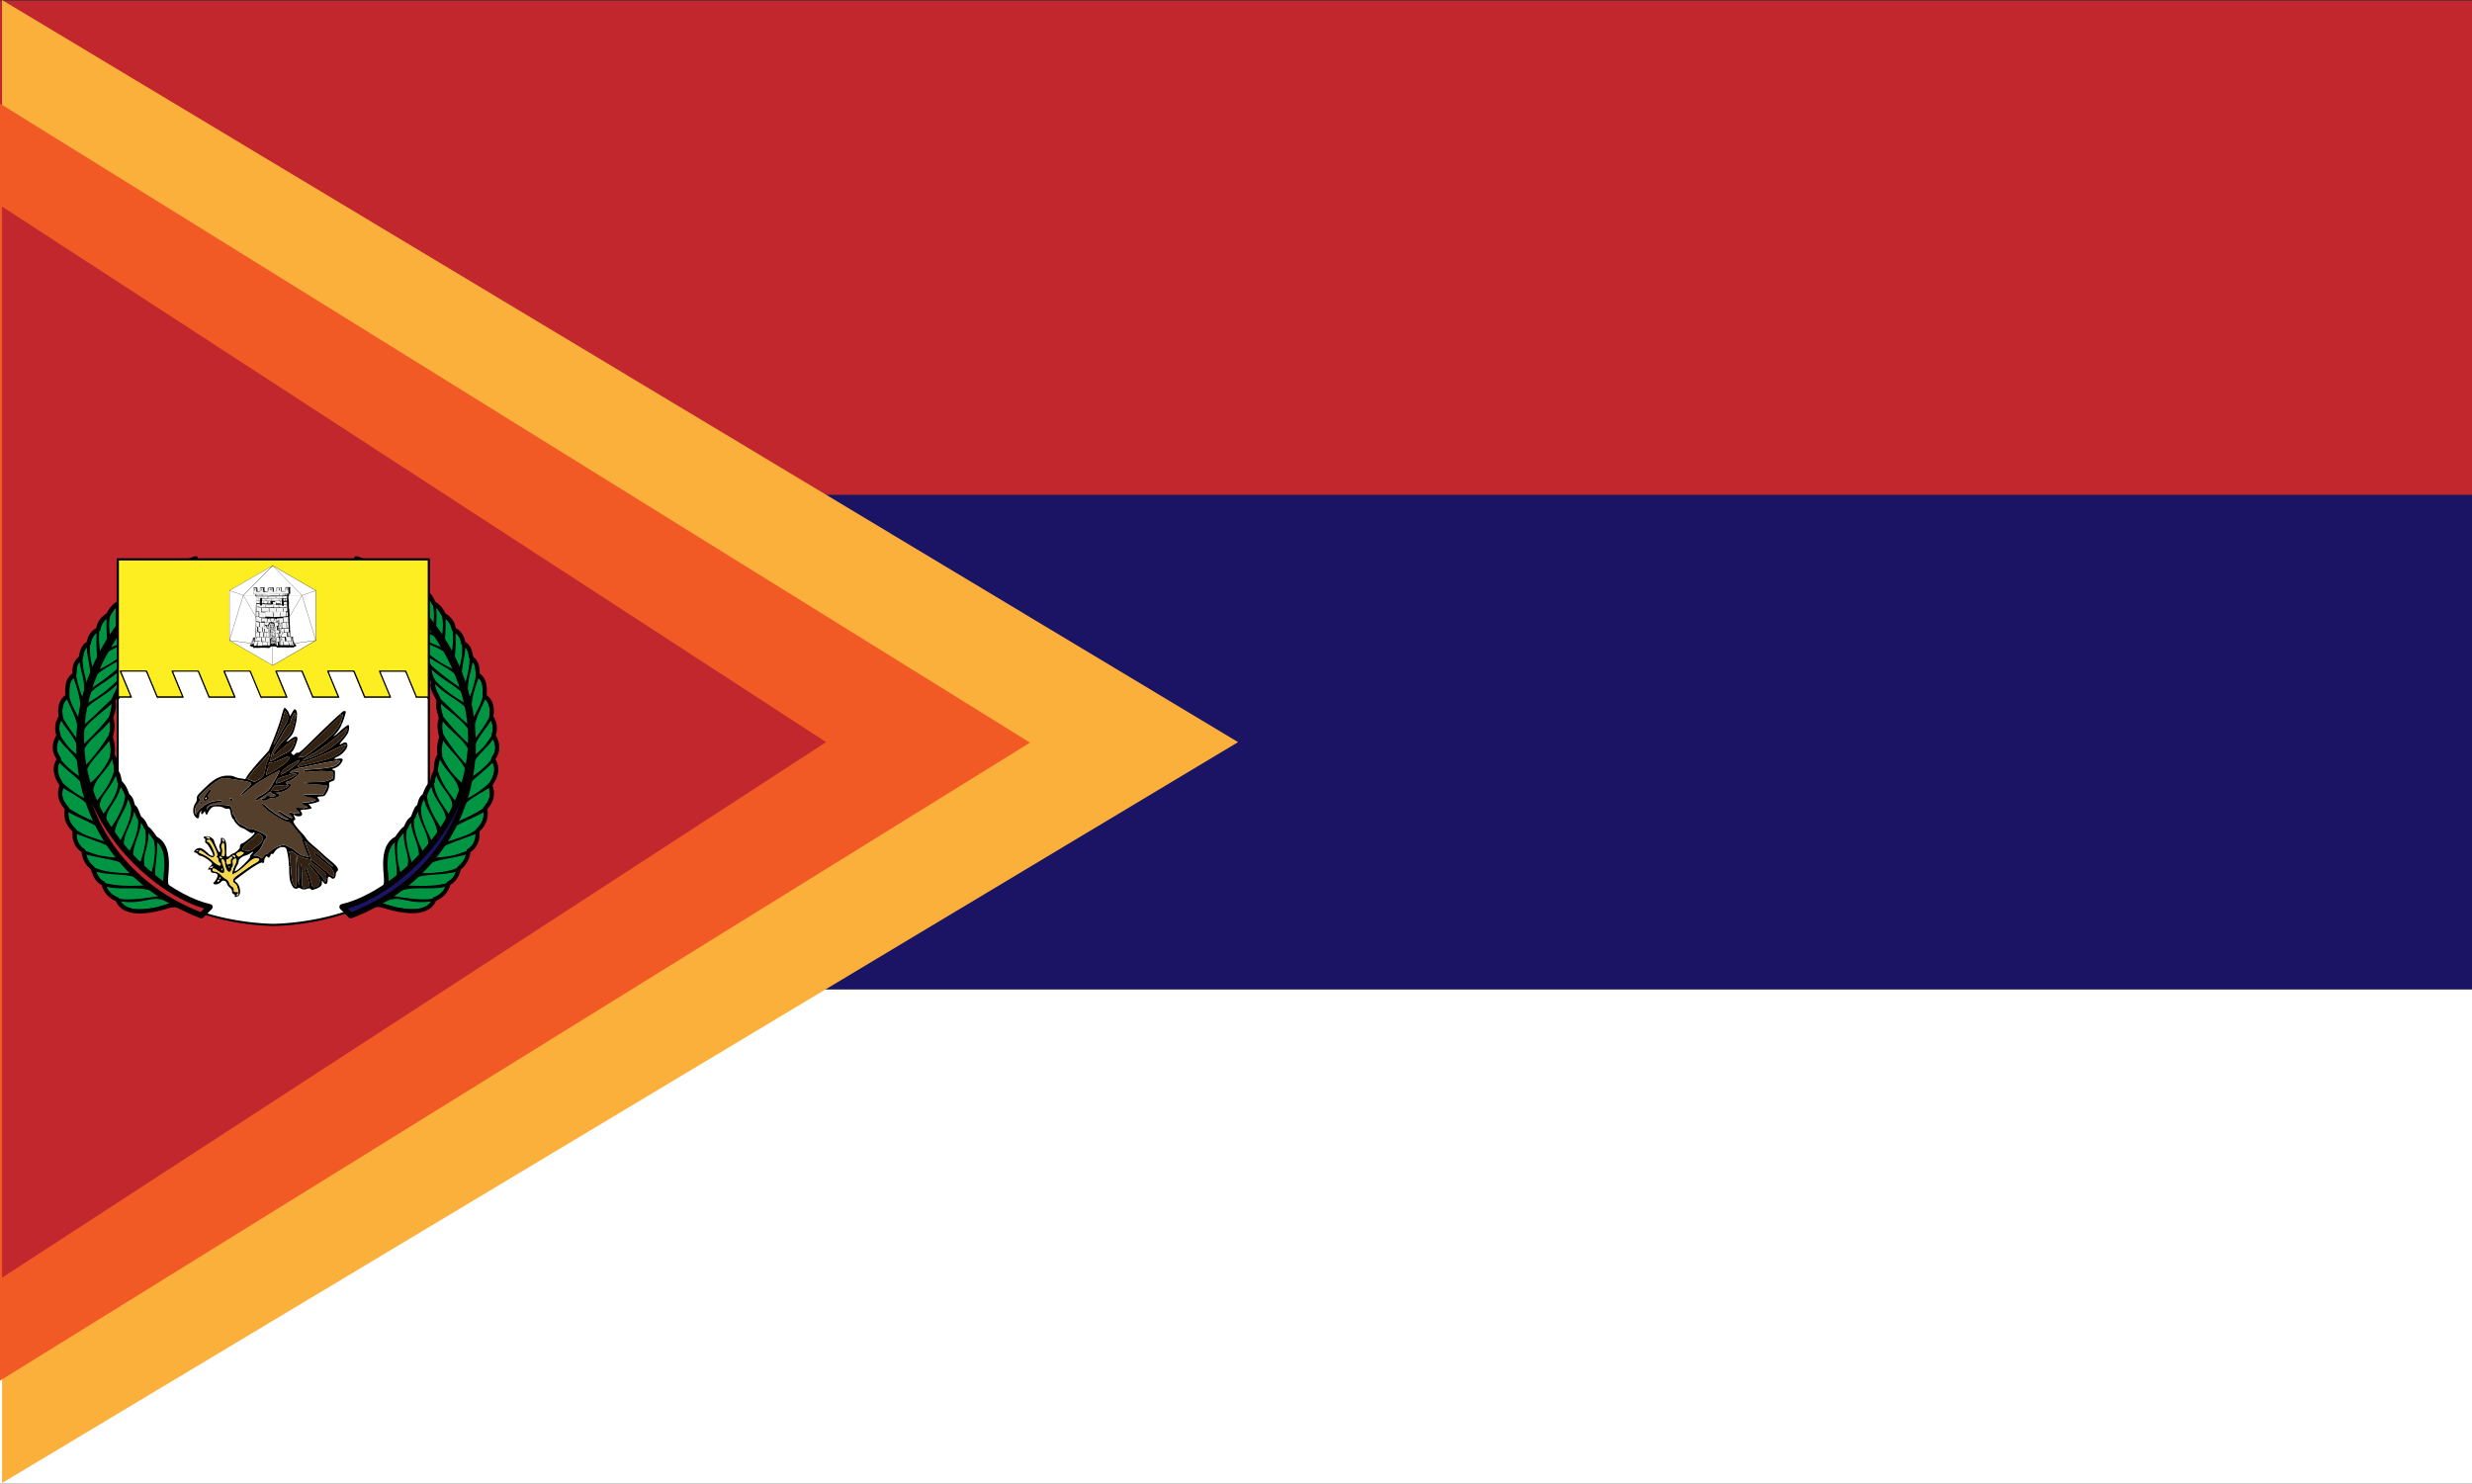 <svg id="Layer_1" data-name="Layer 1" xmlns="http://www.w3.org/2000/svg" xmlns:xlink="http://www.w3.org/1999/xlink" viewBox="0 0 1200 720.3"><rect x="0" y="0" width="1200" height="720.3" fill="#333333" stroke="none"/><defs><style>.cls-1{fill:none;}.cls-2{fill:#fff;}.cls-15,.cls-3{fill:#c1272d;}.cls-14,.cls-4{fill:#1b1464;}.cls-5{fill:#fbb03b;}.cls-6{fill:#f15a24;}.cls-7{fill:#332212;}.cls-8{fill:#543f2d;}.cls-9{fill:#f7d64b;}.cls-10{fill:#f4dfab;}.cls-11{fill:#f3f3f3;}.cls-12{fill:#009543;stroke-width:2px;}.cls-12,.cls-13,.cls-14,.cls-15{stroke:#000;stroke-linejoin:round;}.cls-13{stroke-width:0.5px;}.cls-14,.cls-15{stroke-width:2.8px;}.cls-16{fill:#fcee21;}.cls-17{clip-path:url(#clip-path);}.cls-18{clip-path:url(#clip-path-2);}</style><clipPath id="clip-path" transform="translate(0 0.3)"><polygon id="SVGID" class="cls-1" points="110.08 273.92 154.61 273.92 154.61 321.27 152.08 323.13 110.08 323.13 110.08 273.92"/></clipPath><clipPath id="clip-path-2" transform="translate(0 0.3)"><rect id="SVGID-2" data-name="SVGID" class="cls-1" x="120.62" y="284.28" width="23.59" height="30.61"/></clipPath></defs><title>Natalyre Flag</title><rect class="cls-2" y="480.3" width="1200" height="240"/><rect class="cls-3" y="0.3" width="1200" height="240"/><rect class="cls-4" y="240.3" width="1200" height="240"/><polygon class="cls-5" points="601 360.3 1 0 1 720 601 360.3"/><polygon class="cls-6" points="500 360.55 0 50.3 0 670.3 500 360.55"/><polygon class="cls-3" points="401 360.3 1 100.3 1 620.3 401 360.3"/><path class="cls-2" d="M132.68,448.73A124.25,124.25,0,0,1,95,441.82c-11-4-19.7-9.55-26-16.46-7.86-8.65-11.85-19.47-11.85-32.15V323.94h151v69.27c0,12.68-4,23.5-11.85,32.15-6.27,6.9-15,12.44-26,16.46A124.29,124.29,0,0,1,132.68,448.73Z" transform="translate(0 0.3)"/><path d="M207.64,324.47v68.74c0,55-75,55-75,55s-75,0-75-55V324.47H207.64m1.07-1.06H56.65v69.8c0,12.82,4,23.75,12,32.5,6.33,7,15.14,12.56,26.19,16.61a119.92,119.92,0,0,0,26,6.07,107.88,107.88,0,0,0,11.85.86,105,105,0,0,0,11.84-.86,120,120,0,0,0,26-6.07c11-4.05,19.85-9.64,26.19-16.61,7.95-8.75,12-19.69,12-32.5v-69.8Z" transform="translate(0 0.3)"/><rect class="cls-1" x="57.71" y="323.7" width="149.93" height="14.91"/><path d="M169,351.67c.46,0,.58,1.11.39,2.3l-.84-.14c.16-.91-.46-.61-1.91.88a117.92,117.92,0,0,1-14,10.51c-2.2,1.12-5.64,3.32-5.48,3.52h.09l.06.79a1.06,1.06,0,0,1-.47,0c-.52-.2-2.52,2-2.16,2.32a1.33,1.33,0,0,0,.4,0l.16.85a10,10,0,0,0-3.56,1.27l-1.16.85,2.28-.21c2.08-.16,2.24-.12,2.24.68s-3.4,3.36-5.36,3.88c-1.27.31-1.3.8-.23.93l-.07.85a18.78,18.78,0,0,0-2.25.05c-1.8.16-3.28.12-3.36-.08s-.64.4-1.24,1.32l-1.16,1.6-.35.42c-.26,0-.54.23-1.09.73A12.71,12.71,0,0,1,128.5,386c-.58.38-1.25.79-1.88,1.17a12.14,12.14,0,0,1-2.54,1.27c-.12,0-.2-.24-.2-.52s1.24-1.24,2.76-2.07c3.32-1.8,4.36-2.8,6-6,.72-1.32,1.76-3.16,2.28-4.12s.92-1.8.8-1.91-7.68,3.95-11.07,6.23a57.37,57.37,0,0,0-4.84,3.8c-2.28,2-3.16,2.56-3.16,2a24.91,24.91,0,0,1,2.8-2.84c2.12-2,2.71-2.71,2.4-3.11-.44-.57-2.72-1-9.56-2-4-.56-4.16-.56-5.8.29-2.88,1.48-9.83,7.59-9.83,8.63a2.15,2.15,0,0,0,.36.85c.24.36-.08,1.12-1,2.32a5.14,5.14,0,0,0-1.36,3.32,5.61,5.61,0,0,0,.15,1.29l-.82.16a6.74,6.74,0,0,1,.83-5.1,3.46,3.46,0,0,0,.76-2.36c-.2-1.08.4-1.84,5.27-6.43,3.64-3.4,6.6-4.72,10.16-4.6a6.44,6.44,0,0,1,2.8.52,8.15,8.15,0,0,0,2.72.76l2.52.4.35-.56.77.48,1.68.72,1.67.71,2.08-1.15c2.2-1.28,2.72-2.16,3.24-5.64a12.19,12.19,0,0,1,1-3.17,13.81,13.81,0,0,0,.89-2.58l.88.2a.13.13,0,0,0,0,.06,6.61,6.61,0,0,0-.22,2.32c.11,0,1.76-.92,3.64-2a23.89,23.89,0,0,1,3.8-2,8.94,8.94,0,0,0,2.92-2.48c.72-.88,1.72-4.32,1.32-4.32-.56,0-4.76,3.29-7.43,5.76a17.08,17.08,0,0,1-2.68,2.24c-.33,0-.36-.3-.16-.82.6-1.5,3.15-4.78,6-7.57a16.58,16.58,0,0,0,2.6-3.2,31.7,31.7,0,0,0,2-8h.76a21.94,21.94,0,0,1-.72,4.83c-.88,3.64-1.24,4.36-3.4,6.68q-2.46,2.75,1.32-.08c1.56-1.16,2.64-1.32,3-.48s-1.6,5.91-2.48,6.63c-.68.56-.68.64,0,1.28s.76.6,1.4-.12a1.51,1.51,0,0,1,1.36-.56c.44.16,1.91-1,4.64-3.72,8.13-8,13.13-12.8,15.7-15l.74.46a7.78,7.78,0,0,0-.77.75c-.56.63-3.48,3.43-6.52,6.31-8.95,8.52-14.39,14-13.55,13.59a6.21,6.21,0,0,1,1.76-.32c1.16,0,1.8-.36,9-6.07,5.65-4.49,8.07-7,9.5-10.17l.79.34a16.47,16.47,0,0,1-2.74,4.43,7.39,7.39,0,0,0-1.27,1.6,31.78,31.78,0,0,0,3.35-2.8A18.94,18.94,0,0,1,169,351.67ZM144.67,370c.48-.64.8-1.24.72-1.32a7,7,0,0,0-2.12,1c-1.12.64-2.64,1.52-3.44,2-1.91,1.08-4.4,4-3.4,4S143.63,371.34,144.67,370Zm-.8,5.6c0-.4-2-.36-3,.08-.44.16-1.88.63-3.24,1-1.91.52-2.6,1-3.12,1.88-.4.63-.59,1.27-.48,1.4.52.52,9.84-3.6,9.84-4.36Zm-4.08-6.72a6.91,6.91,0,0,0,.88-1.64c0-.52-.84-.44-2.2.24-3.92,1.84-7.2,3-7.43,2.55s-.36-.16-.52.24a1.52,1.52,0,0,0,0,1,.86.86,0,0,1-.24.92,3.87,3.87,0,0,0-.6,1.44,10.93,10.93,0,0,1-.44,1.68c-.24.76.08.68,2.48-.68,4.36-2.39,7.07-4.35,8.07-5.79Z" transform="translate(0 0.3)"/><path d="M168.53,353.83l.84.14a6.51,6.51,0,0,1-.56,1.82,22.94,22.94,0,0,1-2.39,3.24,7.6,7.6,0,0,0-1.56,2.15c.08.09.68-.16,1.32-.55,1.51-.85,2.42-.54,2.47.9l-.79,0c0-.56-1-.24-4.4,1.43-7.71,3.8-14.17,6.42-16.13,6.56l-.05-.79a58.54,58.54,0,0,0,8.78-3.41c6.36-3.31,11.4-7.87,12.4-11.19A2.71,2.71,0,0,0,168.53,353.83Z" transform="translate(0 0.3)"/><path d="M168.65,361.53v.13c0,1.57-2.51,4.36-4.79,5.4-2,.88-2,1.26-.32,1.06l.1.84c-2.26.31-9.61,1.7-13,2.5-1.64.39-4.08.92-5.4,1.15h0l-.16-.85c2-.35,11.22-2.65,13.76-3.47,3.24-1,6.71-3.16,7.87-4.89a9.58,9.58,0,0,0,1.12-1.88Z" transform="translate(0 0.3)"/><path class="cls-7" d="M166.62,354.71c1.45-1.49,2.07-1.79,1.91-.88a3,3,0,0,1-.08.32c-1,3.32-6,7.88-12.39,11.19a59.38,59.38,0,0,1-8.78,3.41h-.1c-.16-.21,3.28-2.4,5.48-3.52A118.11,118.11,0,0,0,166.62,354.71Z" transform="translate(0 0.3)"/><path class="cls-7" d="M163.46,363c3.36-1.67,4.4-2,4.4-1.43a9.32,9.32,0,0,1-1.12,1.87c-1.16,1.72-4.64,3.84-7.88,4.89-2.55.82-11.72,3.12-13.76,3.48a1.67,1.67,0,0,1-.39,0c-.36-.32,1.64-2.52,2.16-2.32a1.2,1.2,0,0,0,.46,0C149.29,369.4,155.75,366.78,163.46,363Z" transform="translate(0 0.3)"/><path d="M167.06,344.87c1,0,1,.25.16,2.92a27.88,27.88,0,0,1-1.26,3.45l-.79-.34a19.21,19.21,0,0,0,.85-2.34c.53-1.86.5-2.38-.27-1.75l-.74-.47C166.17,345.34,166.83,344.87,167.06,344.87Z" transform="translate(0 0.3)"/><path class="cls-7" d="M165.75,346.8c.77-.63.8-.11.27,1.75a19.21,19.21,0,0,1-.85,2.34c-1.42,3.18-3.85,5.68-9.51,10.17-7.2,5.72-7.83,6.12-9,6.09a5.58,5.58,0,0,0-1.76.32c-.85.36,4.6-5.08,13.55-13.6,3-2.87,6-5.67,6.52-6.31A9.2,9.2,0,0,1,165.75,346.8Z" transform="translate(0 0.3)"/><path d="M164.06,368.06c2.52-.4,2.92.24,1.44,2.28a5.85,5.85,0,0,1-2.92,2.24c-1.56.56-1.64.64-.8.92s.9.4.83,2.08l-.79,0c0-.94-.17-1.08-1-1.25a39.11,39.11,0,0,0-9.39,0c-3.4.28-3.92.24-3.92-.28s.8-.68,4.12-.84c4.67-.24,9.67-1,10.87-1.56,1-.56,2.6-2,2.6-2.4,0-.16-.4-.28-.88-.28a5.31,5.31,0,0,0-.53.06l-.11-.83Z" transform="translate(0 0.3)"/><path class="cls-8" d="M164.18,368.9c.48,0,.88.12.88.28,0,.44-1.56,1.84-2.6,2.4-1.2.6-6.2,1.32-10.87,1.56-3.32.16-4.12.32-4.12.84s.52.56,3.92.28a39.11,39.11,0,0,1,9.39,0c.87.17,1.06.31,1,1.25,0,.18,0,.39,0,.64-.12,1.55-.2,1.63-2.32,2.39-1.72.64-3.24.85-7.07.85-6.6,0-6.16.76.71,1.16a32,32,0,0,1,5.64.6c.17.16-.21,1.16-.8,2.28l-1.08,2-4.92-.06a26.48,26.48,0,0,0-4.88.24,9.76,9.76,0,0,0,3.08,1,9.25,9.25,0,0,1,3.2,1.2c.2.56-2.84,1.36-5,1.36-2,0-2.12.64-.12,1.49,1.49.63,1.49.63.48,1a4.72,4.72,0,0,1-1,.19,12.28,12.28,0,0,1-2.1.05c-1.16-.12-2.13,0-2.13.16a3.4,3.4,0,0,0,1.12,1.32c1.45,1.25,1,1.62-1.57,1.07l-.19,0c-2.55-.59-3.07-.35-1.84.77.85.76,1.16,1.6.69,1.6a19,19,0,0,1-4.4-2.44c-1-.68-2-1.12-2.13-1-.32.36,1.64,2,3.72,3.12,1.12.59,1.4.91.92,1-1.36.28-7.28-3.35-10.76-6.63-.88-.8-1.55-1.2-1.71-1-.8,1.27,10.43,8.87,13.07,8.87.4,0,1.27.85,2,1.88a33.12,33.12,0,0,0,2.79,3.56,5.46,5.46,0,0,1,1.49,2.6c0,.85.92,3.44,2.64,7.52l.6,1.35-1.64-.27c-1.8-.29-3-.92-5.36-2.92a5.46,5.46,0,0,0-1.8-1.2,4.31,4.31,0,0,1-1.36-.68,4.19,4.19,0,0,0-3.69-.36,11,11,0,0,0-3,1.52,14.87,14.87,0,0,0-2.44,1.91,1.23,1.23,0,0,1-1,.48,2.69,2.69,0,0,0-1.52,1.24c-.85,1.24-.85,1.24-1.76.52a3.82,3.82,0,0,0-2.2-.76c-1.16,0-1.2,0-.44-.6a11.14,11.14,0,0,0,4-5.2c.52-1.32,1.16-2.39,1.4-2.39s.44-.13.44-.33v-.63c0-1.12-7.08-4.4-8.07-3.8a4.79,4.79,0,0,1-2.28-1,10.55,10.55,0,0,0-2.32-1.24c-.68,0-2.52-2.36-2.52-3.16a2.4,2.4,0,0,0-.8-1.44,2.57,2.57,0,0,1-.71-1.3,3.06,3.06,0,0,1-.09-.74c0-1.15-.76-2.47-1.52-2.59a35.22,35.22,0,0,0-6.65-.33,12.91,12.91,0,0,0-2,.21,3,3,0,0,0-1.68,1.27c-.52,1-.56,1-.59.2,0-1.19,2.31-2.51,5-2.8,3.24-.35,3.36-1.07.12-.83a11.4,11.4,0,0,0-4.76,1.36c-2.31,1.27-5.15,3.91-5.15,4.83,0,.32-.16.44-.4.32a1,1,0,0,1-.25-.51,5.53,5.53,0,0,1-.15-1.28A5.11,5.11,0,0,1,96,389.94c.92-1.2,1.24-2,1-2.32a2.28,2.28,0,0,1-.36-.85c0-1,6.95-7.16,9.83-8.64,1.64-.85,1.8-.85,5.8-.28,6.84,1,9.12,1.44,9.56,2,.31.4-.29,1.16-2.4,3.12a24.91,24.91,0,0,0-2.8,2.84c0,.6.88.08,3.16-2a58.87,58.87,0,0,1,4.83-3.8c3.4-2.28,10.84-6.48,11.08-6.23s-.24.95-.8,1.91-1.56,2.8-2.28,4.12c-1.68,3.18-2.72,4.19-6,6-1.52.84-2.76,1.76-2.76,2.08s.08.52.2.52a12.41,12.41,0,0,0,2.54-1.28l.72.26a.48.48,0,0,0-.26.43c0,.8,2.16.8,2.92,0a3,3,0,0,1,2-.52c1.44,0,3.56-.8,3.8-1.52.08-.21-.36-.6-1-.85l-1.12-.44,1.32,0a9.45,9.45,0,0,0,5.39-2.35c1.49-1.4,1.4-2.09-.32-2.09a5.15,5.15,0,0,1-.59,0c-1.06-.13-1-.61.23-.93,2-.51,5.36-2.95,5.36-3.87s-.16-.85-2.24-.68l-2.28.21,1.16-.85a9.64,9.64,0,0,1,3.56-1.27h0c1.32-.24,3.76-.76,5.4-1.16,3.37-.8,10.71-2.19,13-2.5Zm-51.89,19.54c1,0,1.07-.59.15-1s-1-.31-1,.37c0,.32.37.6.81.6Zm-10.56-3.79c1.08-1.44,1.2-1.8.48-1.8-.28,0-1.2,1-2,2.08-1.8,2.47-2,3.51-.52,3.51,1.08,0,1.92-1.16,1.4-2-.2-.36,0-1,.64-1.8Zm-4.24,5.59a1,1,0,0,0,.4-.85c0-.33-.15-.55-.4-.55s-.4.36-.4.85.21.68.4.56Z" transform="translate(0 0.3)"/><path d="M161.22,418.23c2.6,2.21,3.44,3.72,2.48,4.4a3,3,0,0,0-.72,1.8,4.09,4.09,0,0,1-.1.61l-.71-.15a2.5,2.5,0,0,0-.07-.94c-.36-1.84-1.16-2.88-3.56-4.67-1.12-.84-2.68-2.13-3.4-2.8a5.69,5.69,0,0,0-1.68-1.24c-.36,0-.92-1.24-.63-1.52s2.39,1.49,6.35,4.89c3.24,2.76,3.28,2.07,0-.8-1.49-1.28-3-2.77-3.52-3.24a24.66,24.66,0,0,0-2.32-2c-.85-.6-2.35-1.88-3.43-2.8l-2-1.72,1.56,4.27c.46,1.25.87,2.39,1.16,3.2l-.77.23-.6-1.35c-1.71-4.08-2.63-6.68-2.63-7.52a5.46,5.46,0,0,0-1.49-2.6,34.52,34.52,0,0,1-2.8-3.56c-.71-1-1.6-1.87-2-1.87-2.64,0-13.87-7.6-13.07-8.88.16-.24.84.16,1.72,1,3.48,3.28,9.4,6.92,10.76,6.64.48-.12.2-.44-.92-1-2.08-1.12-4-2.76-3.72-3.12.16-.12,1.12.32,2.12,1a19.82,19.82,0,0,0,4.4,2.44c.48,0,.16-.85-.68-1.6-1.24-1.12-.72-1.36,1.84-.76l.18,0-.17.79c-.26-.11-.16.37.27,1.21s.32,1-.24,1.36-.64.63.4,2.23a33.21,33.21,0,0,0,3.12,3.77,18.49,18.49,0,0,1,2.4,3,19.33,19.33,0,0,0,3.08,3.08c1.43,1.2,3.59,3.12,4.79,4.25S159.9,417.15,161.22,418.23Z" transform="translate(0 0.3)"/><path d="M162.17,424.89l.71.15c-.32,1.28-1.24,1.67-2.18.83s-1.43-.62-1.59.43l-.78,0c0-.12,0-.23,0-.36.16-1.55.08-1.79-1.48-3.18a42,42,0,0,0-3.72-3c-1.16-.8-2.13-1.68-2.13-2a.93.93,0,0,1,.11-.47.17.17,0,0,1,.13-.09c.36,0,4.89,3.55,7.48,5.87C161,425.08,162,425.63,162.17,424.89Z" transform="translate(0 0.3)"/><path d="M161.83,375.55l.78,0c0,.18,0,.38,0,.6-.12,2.36-.16,2.44-1.52,2.88s-1.4.6-1.28,1.84a7.23,7.23,0,0,1-1,3.35c-.74,1.32-1,1.77-1.74,2l-.18-.76,1.08-2c.6-1.13,1-2.13.8-2.28a32.23,32.23,0,0,0-5.64-.61c-6.87-.4-7.31-1.11-.71-1.15,3.83,0,5.35-.2,7.07-.85,2.13-.76,2.2-.85,2.32-2.4C161.8,375.94,161.81,375.73,161.83,375.55Z" transform="translate(0 0.3)"/><path class="cls-7" d="M162.1,424a2.5,2.5,0,0,1,.07.94c-.17.74-1.21.19-3.39-1.78-2.6-2.32-7.12-5.87-7.48-5.87q-.06,0-.12.09l-.53-.43c.26,0,.42,0,.42-.17s-.15-.5-.4-1.21-.69-1.94-1.16-3.19L148,408.05l2,1.72c1.08.92,2.6,2.2,3.44,2.8a26,26,0,0,1,2.32,2c.48.47,2,1.95,3.52,3.23,3.24,2.88,3.2,3.56,0,.8-4-3.39-6.16-5-6.36-4.88s.28,1.52.64,1.52a5.5,5.5,0,0,1,1.68,1.24c.72.68,2.28,2,3.4,2.8C160.94,421.07,161.74,422.11,162.1,424Z" transform="translate(0 0.3)"/><path d="M158.33,426.26l.78,0a4.12,4.12,0,0,0-.05.7c0,2-.92,2.52-2,1.2l-.16-.21.63-.49a.31.31,0,0,0,.25.13C158,427.63,158.2,427.05,158.33,426.26Z" transform="translate(0 0.3)"/><path class="cls-7" d="M156.9,422.71c1.56,1.4,1.64,1.64,1.49,3.19,0,.12,0,.24,0,.35-.13.79-.33,1.37-.51,1.37a.31.31,0,0,1-.25-.13.51.51,0,0,1-.11-.31,17.89,17.89,0,0,0-2.68-3.48c-1.52-1.64-3.08-3.43-3.56-4s-1-.91-1.36-.79.53,1.36,2.44,3.59c2.84,3.32,3,3.52,2.84,5.24-.12,1.44-.36,1.88-1.12,2.24-2,.88-2.44.6-3-1.68-.24-1.12-.85-3.08-1.24-4.28s-.88-2.44-1-2.76-.32-.44-.59-.16,0,1.24.59,3a32.17,32.17,0,0,1,1.25,4.2c.23,1.64.23,1.68-1.21,2.16a4.42,4.42,0,0,1-1.21.26c-1.09,0-1.18-1.27-1.18-5.86,0-3.56-.16-5.31-.48-5.64s-.48-.11-.44,1.49c.19,4.16-.08,9.12-.48,8.71a35.29,35.29,0,0,1-.48-6.92c-.08-3.92-.28-6.63-.52-6.71h0l.44-.79a20.35,20.35,0,0,0,6.14,1.93l.53.42a1.12,1.12,0,0,0-.11.47c0,.28,1,1.16,2.13,2A40.75,40.75,0,0,1,156.9,422.71Z" transform="translate(0 0.3)"/><path d="M157.58,427.5l-.64.49-.68-.88v1.21c0,1.4-.76,2.12-3.16,3-1.56.59-1.8.59-2.2.08s-.68-.52-2-.12a4.29,4.29,0,0,1-1.27.26l0-.88a4.42,4.42,0,0,0,1.21-.26c1.44-.48,1.44-.52,1.2-2.16a32.23,32.23,0,0,0-1.23-4.21c-.64-1.71-.84-2.71-.6-2.95s.48-.24.6.15.55,1.57,1,2.77,1,3.15,1.24,4.28c.53,2.27,1,2.54,3,1.67.76-.36,1-.79,1.12-2.24.12-1.71,0-1.91-2.83-5.23-1.92-2.24-2.77-3.52-2.45-3.6s.92.28,1.36.8,2.05,2.36,3.56,4a17.84,17.84,0,0,1,2.68,3.47A.56.56,0,0,0,157.58,427.5Z" transform="translate(0 0.3)"/><path d="M156.86,385.45l.18.76a6.25,6.25,0,0,1-1.3.16c-1.84.12-1.88.16-1.27,1a3.87,3.87,0,0,1,.6,1.12c0,.36-1.88,1-3.76,1.36l-1.52.24.88,1c1,1.12.83,1.28-2.32,1.65l-.57.05-.09-.82a4.74,4.74,0,0,0,1-.2c1-.35,1-.35-.48-1-2-.84-1.91-1.48.12-1.48,2.2,0,5.23-.8,5-1.36a9.06,9.06,0,0,0-3.19-1.2,9.64,9.64,0,0,1-3.08-1,26.39,26.39,0,0,1,4.88-.24Z" transform="translate(0 0.3)"/><path d="M151.06,416.72c0,.12-.15.17-.42.17a20.54,20.54,0,0,1-6.15-1.92,5,5,0,0,1-1.14-.73,5.14,5.14,0,0,0-2-1.16c-1-.24-1.12-.21-.85.44a34,34,0,0,1,.49,4.37l-.86.06c-.15-1.43-.33-2.76-.51-3.59-.56-2.8-.72-3.12-1.72-3.32a3.6,3.6,0,0,0-1.6,0l-.22-.76a4.24,4.24,0,0,1,3.7.36,4.21,4.21,0,0,0,1.35.68,5.46,5.46,0,0,1,1.8,1.2c2.4,2,3.56,2.64,5.36,2.92l1.64.27.76-.23A11.29,11.29,0,0,1,151.06,416.72Z" transform="translate(0 0.3)"/><path d="M147.69,391.92l.09.83a6.87,6.87,0,0,0-1.91.34,2.8,2.8,0,0,0,.48.92c.72,1.16.12,2-1.4,2a3.1,3.1,0,0,1-1.8-.48,1.07,1.07,0,0,0-.31-.25l.17-.79c2.52.54,3,.17,1.58-1.08a3.33,3.33,0,0,1-1.12-1.32c0-.2,1-.28,2.13-.16A12.19,12.19,0,0,0,147.69,391.92Z" transform="translate(0 0.3)"/><path d="M147.65,430.69l0,.88a3.58,3.58,0,0,1-1.6-.46c-.84-.4-1.4-.48-1.4-.24s-.48.36-1.08.28c-.88-.08-1.32-.52-2.08-2.08s-1-2.64-1.12-6.8c0-.59,0-1.23-.09-1.88l.83-.05c.43,6.32.88,8.54,2,9.56.76.69.8.64.64-6.79-.08-4.81,0-7.36.27-7.36h0c.24.08.44,2.8.52,6.72a35.23,35.23,0,0,0,.48,6.91c.4.4.68-4.55.48-8.71,0-1.59,0-1.87.44-1.48s.48,2.07.48,5.63C146.47,429.43,146.56,430.69,147.65,430.69Z" transform="translate(0 0.3)"/><path class="cls-7" d="M145.39,368.66c.08.08-.24.68-.72,1.32-1,1.36-7.24,5.68-8.24,5.68s1.49-3,3.4-4c.8-.44,2.32-1.32,3.44-2A7,7,0,0,1,145.39,368.66Z" transform="translate(0 0.3)"/><path class="cls-7" d="M144.5,415l-.44.78c-.27,0-.35,2.55-.27,7.36.16,7.44.12,7.48-.64,6.8-1.14-1-1.59-3.25-2-9.57,0-.1,0-.2,0-.31-.05-.74-.1-1.46-.15-2.14a34,34,0,0,0-.49-4.37c-.28-.64-.16-.68.85-.44a5.22,5.22,0,0,1,2,1.16A5.09,5.09,0,0,0,144.5,415Z" transform="translate(0 0.3)"/><path d="M143,344.07c.81,0,1.22,1.05,1.2,2.81h-.76v-.16c0-.6-.16-1-.32-1-.48,0-2.09,3.52-2.09,4.6,0,.6-.23,1-.59,1s-1.32,1.32-2.24,2.88-2.64,4.63-3.92,6.71a27,27,0,0,0-2.22,4.51,11.16,11.16,0,0,0-.43,1.5l-.88-.2a.7.7,0,0,1,0-.14c.16-.68.21-1.27.12-1.27a44.44,44.44,0,0,0-3,3.36,47.36,47.36,0,0,1-3.2,3.52,21.09,21.09,0,0,0-2.44,2.91l-2.08,2.76-.76-.48.8-1.27c.64-1,3.2-4.08,5.72-6.92l4.56-5.07L133,358c1.32-3.32,2.8-7.52,3.28-9.28s1-3.68,1.27-4.31a3.2,3.2,0,0,1,.56-1.08c.56,0,1.84,1.59,2.2,2.71l.44,1.36,1-1.63C142.27,344.79,142.83,344.07,143,344.07Zm-4.08,6.8a4.38,4.38,0,0,0,.32-4.8c-.36-.68-.68-1.2-.8-1.2a5.72,5.72,0,0,0-.6,1.68,95.21,95.21,0,0,1-4,11.79,10.13,10.13,0,0,0-1,2.8c.16.21,1.08-1.32,3.44-5.67,1-1.76,2.16-3.83,2.68-4.6Z" transform="translate(0 0.3)"/><path class="cls-7" d="M143.47,346.71v.16a31.7,31.7,0,0,1-2,8,16.18,16.18,0,0,1-2.59,3.2c-2.89,2.79-5.44,6.07-6,7.57l-.76-.26a27,27,0,0,1,2.23-4.51c1.27-2.08,3-5.12,3.92-6.72s1.91-2.88,2.23-2.88.6-.4.6-1c0-1.08,1.6-4.6,2.08-4.6C143.31,345.67,143.47,346.12,143.47,346.71Z" transform="translate(0 0.3)"/><path class="cls-7" d="M143.11,358.47c.4,0-.6,3.43-1.32,4.32a9.11,9.11,0,0,1-2.92,2.47,24.36,24.36,0,0,0-3.8,2c-1.88,1.08-3.51,2-3.64,2a5.85,5.85,0,0,1,.22-2.32.13.13,0,0,1,0-.06,11.16,11.16,0,0,1,.43-1.5l.75.26c-.21.52-.17.82.16.82a17.08,17.08,0,0,0,2.68-2.24C138.35,361.75,142.55,358.47,143.11,358.47Z" transform="translate(0 0.3)"/><path class="cls-7" d="M140.87,375.66c1-.44,3-.48,3-.08,0,.76-9.32,4.88-9.84,4.36-.11-.12.08-.76.48-1.4.52-.92,1.2-1.36,3.12-1.88C139,376.3,140.43,375.82,140.87,375.66Z" transform="translate(0 0.3)"/><path d="M141.11,420a2.83,2.83,0,0,0,0,.3l-.83.05c-.05-.8-.12-1.64-.2-2.43l.86-.07C141,418.57,141.06,419.29,141.11,420Z" transform="translate(0 0.3)"/><path d="M140.07,380.05c1.72,0,1.8.69.32,2.09a9.47,9.47,0,0,1-5.4,2.35l-1.32,0,1.12.44c.6.24,1,.64,1,.85-.24.72-2.36,1.56-3.79,1.52a3,3,0,0,0-2,.52c-.76.8-2.92.8-2.92,0a.48.48,0,0,1,.26-.43,1.44,1.44,0,0,1,.74-.17c.63,0,1-.24,1-.63a.36.36,0,0,1,.15-.36c.23-.16.79-.14,2,0,2.15.27,3.48-.29,1.83-.81a3.83,3.83,0,0,1-1.43-.87c-.25-.24-.41-.37-.6-.37l.35-.43,2.57-.2a12.57,12.57,0,0,0,4.23-1.12c2-1,2.44-1.49,1.22-1.57l.07-.85Z" transform="translate(0 0.3)"/><path class="cls-7" d="M140.67,367.22a6.72,6.72,0,0,1-.88,1.64c-1,1.44-3.71,3.4-8.07,5.8-2.4,1.36-2.72,1.44-2.48.68a10.93,10.93,0,0,0,.44-1.68,3.9,3.9,0,0,1,.6-1.44.86.86,0,0,0,.25-.92,1.42,1.42,0,0,1,0-1c.15-.4.35-.52.51-.24s3.52-.72,7.44-2.55C139.83,366.78,140.67,366.7,140.67,367.22Z" transform="translate(0 0.3)"/><path class="cls-7" d="M139.41,380.88c1.22.09.76.54-1.22,1.57a12.41,12.41,0,0,1-4.23,1.12l-2.57.2,1.17-1.6c.59-.92,1.15-1.48,1.24-1.31s1.55.23,3.35.07A19,19,0,0,1,139.41,380.88Z" transform="translate(0 0.3)"/><path class="cls-7" d="M139.27,346.07a4.36,4.36,0,0,1-.32,4.8c-.52.76-1.72,2.84-2.68,4.6-2.35,4.35-3.27,5.88-3.44,5.67a9.6,9.6,0,0,1,1-2.79,97.77,97.77,0,0,0,4-11.8,5.29,5.29,0,0,1,.61-1.68A3.64,3.64,0,0,1,139.27,346.07Z" transform="translate(0 0.3)"/><path d="M136.06,410.32l.21.76a5,5,0,0,0-3.15,2.48c-.28.56-.72.85-1.08.72s-.64.16-.8.76c-.24,1-1.16,1.36-1.48.48-.28-.68-1.44.88-1.49,2s-.4,1.44-1,1-4.52,2-9.36,5.6c-1.88,1.4-3.59,2.68-3.83,2.84s0,.6.6,1.08c1.91,1.49,2.54,5.56,1.08,6.59a6,6,0,0,1-.64.38l-.17-.54a.87.87,0,0,0,.67-.44c.4-.6.06-.8-.42-.36l0-.82c.6,0,.67-.21.47-.66s-.36-1.2-.48-1.8a3.15,3.15,0,0,0-1.16-1.72c-1.6-1-1.24-2.28,1.16-4,1.12-.8,3.16-2.24,4.48-3.2s3.2-2.16,4.2-2.72c2.39-1.31,2.6-2.31.52-2.31-1.36,0-2,.43-5.28,3.39a24,24,0,0,1-4.67,3.64c-.52.12-1,.4-1,.64s-.21.24-.44.12c-.49-.32-.19-1.83.63-3.76l.43-.92a5,5,0,0,0,.72-2.48c-.19-.48-.36-.66-.72-.57l-.08-.6c.24,0,.31-.23,0-.63a1,1,0,0,0-.85-.44h-.08l0-.79h.14c.8,0,3.48-2.4,3.28-3s.44-1.84,1-1.84,4.33-2.84,5.48-4.12c.56-.56.76-1.08.52-1.24a.45.45,0,0,0-.63.12h0c-.28.52-1.2.16-3.28-1.24a7.69,7.69,0,0,0-2.2-1.12c-.72,0-3.4-2.6-3.72-3.59-.12-.44-.4-.8-.6-.8s-.72-1.11-1.13-3l.82-.15a2.65,2.65,0,0,0,.71,1.3,2.4,2.4,0,0,1,.8,1.44c0,.8,1.84,3.16,2.52,3.16a10.81,10.81,0,0,1,2.32,1.23,4.79,4.79,0,0,0,2.28,1c1-.6,8.07,2.68,8.07,3.8v.64c0,.2-.2.32-.44.32s-.88,1.08-1.4,2.4a11.11,11.11,0,0,1-4,5.19c-.76.56-.72.56.44.6a3.89,3.89,0,0,1,2.25.79c.92.72.92.72,1.76-.52a2.69,2.69,0,0,1,1.52-1.24,1.23,1.23,0,0,0,1-.48,13.8,13.8,0,0,1,2.44-1.91A11,11,0,0,1,136.06,410.32Zm-8.71-2.68c.44-1.16.4-1.36-.48-2.24a2.84,2.84,0,0,0-1.48-.92,8.44,8.44,0,0,0-2.32,1.88,25,25,0,0,1-3.3,2.88,5.51,5.51,0,0,0-1.84,2.08c-.36,1-.28,1.08.68,1.24,2.08.36,3,.24,4.25-.64.68-.48,1.32-1,1.44-1.08s.76-.6,1.39-1.08a5,5,0,0,0,1.67-2.12Zm-5.2,6.56c1.2-1.12.76-1.28-.68-.2a7.73,7.73,0,0,1-2.16,1c-1.75.44-3.43,1.76-3.43,2.76a4.88,4.88,0,0,1-.76,2.12,14,14,0,0,0-1,2.13c-.24.8-.2.88.52.48,1.64-.88,6.91-6.16,6.72-6.72-.12-.33.24-1,.84-1.57Zm-4.91.6c.92-.64,1.24-1,.92-1.24a2.73,2.73,0,0,0-2.88.28c-.72.56-.72.63-.12,1.27s.76.61,2.08-.31Z" transform="translate(0 0.3)"/><path class="cls-8" d="M133.07,385.45c1.65.52.32,1.08-1.83.8-1.22-.13-1.78-.16-2,0l-.74-.25a15.31,15.31,0,0,0,1.47-1.07c.54-.5.83-.73,1.08-.73s.35.13.6.37A3.73,3.73,0,0,0,133.07,385.45Z" transform="translate(0 0.3)"/><path class="cls-7" d="M130.92,365.26a2.75,2.75,0,0,1-.13,1.28.78.78,0,0,1,0,.14,13.9,13.9,0,0,1-.89,2.59,11.84,11.84,0,0,0-1,3.19c-.52,3.47-1,4.35-3.24,5.63l-2.08,1.16-1.67-.71-1.7-.72,2.08-2.77a20.34,20.34,0,0,1,2.44-2.91,45.12,45.12,0,0,0,3.2-3.52C129.48,366.78,130.84,365.26,130.92,365.26Z" transform="translate(0 0.3)"/><path class="cls-8" d="M128.49,386l.74.26a.36.36,0,0,0-.15.36c0,.4-.36.64-1,.64a1.44,1.44,0,0,0-.74.16l-.73-.25C127.25,386.79,127.91,386.38,128.49,386Z" transform="translate(0 0.3)"/><path class="cls-7" d="M126.88,405.4c.88.88.92,1.08.48,2.24a5.07,5.07,0,0,1-1.68,2.12c-.64.49-1.28,1-1.4,1.09s-.76.59-1.44,1.07c-1.24.88-2.16,1-4.25.64-1-.16-1-.28-.68-1.24a5.53,5.53,0,0,1,1.84-2.08,24.58,24.58,0,0,0,3.32-2.88,8.44,8.44,0,0,1,2.32-1.88C125.68,404.44,126.35,404.88,126.88,405.4Z" transform="translate(0 0.3)"/><path class="cls-9" d="M124.4,416.44c2.08,0,1.88,1-.52,2.32-1,.55-2.88,1.79-4.2,2.71s-3.36,2.4-4.48,3.2c-2.39,1.68-2.76,2.92-1.15,4a3.19,3.19,0,0,1,1.15,1.72c.13.6.36,1.4.48,1.8s.13.62-.47.66l-.49,0c-1.08,0-1.23-.12-1.23-1.12a1.46,1.46,0,0,0-.88-1.49,3.07,3.07,0,0,1-1.36-1.8,3.09,3.09,0,0,0-1.44-1.8,10.9,10.9,0,0,1-2.64-2.12,9.27,9.27,0,0,0-1.31-1.11l.74-.4c2.37,1.36,3,.05,1.44-3.56l-.23-.67c-.32-.95-.44-1.67-.25-1.77.69-.44,1.25.07,1.58,1.42,0,.23.1.5.14.78.32,2.44,1.6,4.32,2.44,3.6a1.7,1.7,0,0,0,.56-1.2,1.33,1.33,0,0,1,.44-1,.33.33,0,0,0,.13-.13l.84,0c-.84,1.93-1.13,3.44-.64,3.75.24.12.44.08.44-.12s.44-.52,1-.63a23.66,23.66,0,0,0,4.68-3.64C122.44,416.88,123,416.48,124.4,416.44Z" transform="translate(0 0.3)"/><path class="cls-9" d="M118.16,413.56c.32.2,0,.6-.92,1.24-1.32.92-1.43.92-2.08.32s-.6-.72.12-1.28A2.73,2.73,0,0,1,118.16,413.56Z" transform="translate(0 0.3)"/><path class="cls-10" d="M115.26,433.63c.48-.44.81-.25.43.35a.85.85,0,0,1-.68.44c-.24,0-.24-.24.08-.59A1.63,1.63,0,0,1,115.26,433.63Z" transform="translate(0 0.3)"/><path d="M115.21,432.81l.05.82a1.63,1.63,0,0,0-.17.2c-.33.35-.33.6-.09.6l.18.54a2.08,2.08,0,0,1-.84.24c-.32,0-.47-.18-.33-.55s-.08-.67-.56-.83a1.19,1.19,0,0,1-.76-1.24,2.86,2.86,0,0,0-1.16-2,4.39,4.39,0,0,1-1.4-2,1.63,1.63,0,0,0-2.88-.68c-.72,1-2.84,1.56-3.48.88-.36-.4-.36-.56,0-.68a5,5,0,0,0,1.32-1.8c1-1.88.6-2.6-1.36-2.8-1-.08-1.32-.32-1.4-1s-.32-.8-.72-.63c-.78.28-.71-.29.14-1.3l.4.09a.58.58,0,0,0-.1.12c-.28.46.08.52.71.17l.8.41a.42.42,0,0,0-.15.11c-.64.63-.08,1.32,1.08,1.32a2.77,2.77,0,0,1,1.33.56,9.27,9.27,0,0,1,1.31,1.11,11.26,11.26,0,0,0,2.64,2.13,3,3,0,0,1,1.44,1.8,3.14,3.14,0,0,0,1.36,1.8,1.42,1.42,0,0,1,.88,1.48c0,1,.15,1.12,1.23,1.12ZM107.09,426c0-.24-.08-.4-.16-.4s-.32.16-.43.4,0,.4.16.4a.43.43,0,0,0,.43-.4Zm-.8,1.4c.32-.36.32-.6.08-.6-.48,0-1,.76-.76,1,.08.08.4-.08.68-.44Z" transform="translate(0 0.3)"/><path class="cls-9" d="M114.85,417.08a5.52,5.52,0,0,1-.72,2.48c-.16.31-.3.63-.43.92l-.84,0a2.91,2.91,0,0,0,.11-1.66c-.16-1.21,0-1.65.44-2a3.34,3.34,0,0,1,.72-.33C114.49,416.43,114.67,416.59,114.85,417.08Z" transform="translate(0 0.3)"/><path class="cls-10" d="M114.08,415.28c.27.4.2.63,0,.63a1.23,1.23,0,0,1-.77-.42l-.31-.34c-.2-.24-.13-.29.19-.3h.09A1,1,0,0,1,114.08,415.28Z" transform="translate(0 0.3)"/><path d="M114.05,415.91l.07.6a3.34,3.34,0,0,0-.72.33c-.48.31-.59.75-.43,2a2.89,2.89,0,0,1-.12,1.66.3.3,0,0,1-.12.13,1.29,1.29,0,0,0-.44,1,1.72,1.72,0,0,1-.56,1.2c-.85.72-2.13-1.16-2.44-3.6a7.22,7.22,0,0,0-.15-.78l.85-.23c0,.17.08.36.13.58.2.67.36.8.8.43a.86.86,0,0,1,.88-.2c.16.13.28-.32.16-.92s0-1.27.28-1.4a.92.92,0,0,0,.44-.67c0-.24-.12-.36-.3-.36l.58-.5.32.34A1.27,1.27,0,0,0,114.05,415.91Zm-2.68,5a.86.86,0,0,0,0-.77c-.12-.15-.24.08-.2.52S111.25,421.23,111.37,420.92Z" transform="translate(0 0.3)"/><path d="M113.15,414.05v.79c-.32,0-.39.06-.19.3l-.58.5a1.43,1.43,0,0,0-.91.6,1.77,1.77,0,0,1-1,.6c-.51,0-.64.35-.45,1.34l-.85.23c-.33-1.35-.89-1.86-1.57-1.42l-.07-.56c.29,0,.41-.17.19-.32a4.53,4.53,0,0,1-.68-.63.23.23,0,0,0-.17-.1l.82-.36c.1.18.29.21.62.21.77,0,.85-.2.73-3.07-.08-2.13-.34-3.23-.73-3.23l.3-.52c.08,0,.11-.11.11-.45a1.12,1.12,0,0,0-.41-.92A.45.45,0,0,0,108,407l.18-.38c1.27.37,1.83,2.21,1.72,5.73-.08,2.77,0,3.32.55,3.32a2.66,2.66,0,0,0,1.4-.79A3.25,3.25,0,0,1,113.15,414.05Z" transform="translate(0 0.3)"/><path d="M112.77,394.15l-.82.15c-.07-.34-.15-.7-.22-1.09-.2-.88-.4-1-1.2-.88a2.8,2.8,0,0,1-1.91-.44,6,6,0,0,0-3.12-.64c-.36,0-.67,0-.94,0l0-.78a36.07,36.07,0,0,1,6.65.32c.75.12,1.52,1.45,1.52,2.6A3,3,0,0,0,112.77,394.15Z" transform="translate(0 0.3)"/><path d="M112.44,387.49c.92.36.81,1-.15,1-.44,0-.81-.28-.81-.6C111.48,387.17,111.57,387.13,112.44,387.49Z" transform="translate(0 0.3)"/><path class="cls-9" d="M112.39,415.64c.18,0,.3.12.3.36a.92.92,0,0,1-.44.67c-.24.13-.36.77-.29,1.4s0,1.05-.15.92a.86.86,0,0,0-.88.2c-.44.37-.6.24-.8-.43-.06-.22-.1-.41-.13-.58-.2-1-.06-1.34.45-1.34a1.77,1.77,0,0,0,1-.6A1.43,1.43,0,0,1,112.39,415.64Z" transform="translate(0 0.3)"/><path class="cls-9" d="M109,412.16c.12,2.88,0,3.08-.72,3.08-.34,0-.53,0-.62-.22a2.67,2.67,0,0,1,.06-1.34,4.46,4.46,0,0,0-.16-2.28,1.71,1.71,0,0,1,0-1.64c.25-.55.48-.82.67-.82C108.67,408.93,108.94,410.05,109,412.16Z" transform="translate(0 0.3)"/><path class="cls-10" d="M108.29,407a1.11,1.11,0,0,1,.4.92c0,.36,0,.49-.11.45a1.16,1.16,0,0,1-.29-.37c-.42-.64-.5-1.09-.26-1.09A.62.62,0,0,1,108.29,407Z" transform="translate(0 0.3)"/><path d="M108.58,408.41l-.3.52c-.19,0-.43.28-.67.83a1.71,1.71,0,0,0,0,1.64,4.46,4.46,0,0,1,.16,2.28c-.13.75-.17,1.14-.06,1.34l-.83.36c-.1,0-.15.13-.15.37a.69.69,0,0,0,.68.69h.13l.07.56c-.2.09-.07.81.24,1.76L107,419a1.71,1.71,0,0,0-.47-.53,2.17,2.17,0,0,1-.6-1.4,1.35,1.35,0,0,0-.48-1.12c-.4-.12-.4-.32-.08-.68s.08-1.36-1.24-4.12c-1.19-2.52-2-3.64-2.52-3.72h-.12l.09-.59c.27,0,.31-.09.15-.36a.81.81,0,0,0-.57-.32l.09-.38c1.26.33,2.68,1.45,2.68,2.26a24.8,24.8,0,0,0,1.2,3.08c.8,1.76,1.36,2.55,1.6,2.32s.24-.88,0-1.72a2.37,2.37,0,0,1,.08-2.32,4.21,4.21,0,0,0,.44-2c-.12-.85,0-1,.8-.85l.24.05L108,407c-.25,0-.16.46.25,1.09A1.16,1.16,0,0,0,108.58,408.41Z" transform="translate(0 0.3)"/><path d="M108.05,419.43c1.5,3.61.92,4.92-1.45,3.56a8.93,8.93,0,0,1-.91-.6c-1.14-.82-1.74-1.12-2.09-1l-.8-.41a2.19,2.19,0,0,0,.29-.17c.52-.32.52-.39-.08-.39a1.3,1.3,0,0,0-.82.27l-.4-.09.34-.39c1-1,1-1.11.32-1.84-1-1.15-4.2-3.15-5-3.15a2.46,2.46,0,0,1-1.4-.8,2.29,2.29,0,0,0-1.27-.8c-1,0-.52-1.16.72-1.84,1.64-.85,2.84-.32,5.83,2.55.85.76,2.13,1.2,2.13.72l.7,0c-.31,1.42-2,1.1-4.42-.88-1.27-1-2.48-1.72-2.68-1.6a.74.74,0,0,0,.32,1.4,19.86,19.86,0,0,1,5.28,3.16,12.48,12.48,0,0,0,3.52,2.64c.8.24,1.11-.26.75-.87l.85-.22A4.65,4.65,0,0,0,108.05,419.43Zm-.28,2.68a.8.8,0,0,0,0-.75c-.12-.17-.24.07-.2.51s.12.56.24.24Zm-11.6-9.43c.16-.12-.08-.24-.52-.21s-.55.12-.23.24a.83.83,0,0,0,.75,0Z" transform="translate(0 0.3)"/><path class="cls-11" d="M107.73,421.36a.8.8,0,0,1,0,.75c-.12.32-.24.21-.24-.24S107.61,421.19,107.73,421.36Z" transform="translate(0 0.3)"/><path class="cls-10" d="M107.69,416.11c.21.15.11.3-.19.32h-.09a.68.68,0,0,1-.72-.65v0c0-.24,0-.37.15-.37a.23.23,0,0,1,.17.1A5.08,5.08,0,0,0,107.69,416.11Z" transform="translate(0 0.3)"/><path class="cls-9" d="M107,419c.36.62.06,1.12-.75.87a12.53,12.53,0,0,1-3.52-2.64A19.7,19.7,0,0,0,97.41,414a.74.74,0,0,1-.32-1.4c.21-.12,1.4.6,2.68,1.6,2.41,2,4.11,2.3,4.42.88,0,0,0-.08,0-.12.2-1.28-2.2-6.2-3.12-6.44-1.27-.35-.9-1.34.36-1.18l.12,0c.56.08,1.32,1.2,2.52,3.72,1.32,2.76,1.6,3.76,1.24,4.12s-.32.56.08.68a1.34,1.34,0,0,1,.48,1.11,2.08,2.08,0,0,0,.6,1.4A2.17,2.17,0,0,1,107,419Z" transform="translate(0 0.3)"/><path class="cls-9" d="M106.93,425.63c.08,0,.16.16.16.4a.44.44,0,0,1-.44.4c-.2,0-.28-.21-.16-.4S106.81,425.63,106.93,425.63Z" transform="translate(0 0.3)"/><path d="M105.41,388.53c3.24-.24,3.12.48-.12.84-2.68.28-5,1.6-5,2.8,0,.8.08.8.6-.2a2.92,2.92,0,0,1,1.68-1.28,12.78,12.78,0,0,1,2-.21l0,.79a2.87,2.87,0,0,0-2.34,1.06,8,8,0,0,0-1.32,2c-.31,1.16-.88,1.16-1.23,0l-.25-.84-.71.92c-.76,1-1.36.56-1-.68.2-.68.16-.64-.4,0a3.35,3.35,0,0,0-.64,1.88c0,1.6-.8,1.88-1.88.6A3.82,3.82,0,0,1,94,394.7l.82-.16a.9.9,0,0,0,.24.51c.24.12.4,0,.4-.32,0-.92,2.84-3.56,5.16-4.84A11.66,11.66,0,0,1,105.41,388.53Z" transform="translate(0 0.3)"/><path class="cls-9" d="M106.6,423l-.75.41a2.67,2.67,0,0,0-1.33-.57c-1.15,0-1.71-.68-1.07-1.32a.56.56,0,0,1,.15-.1c.34-.14,1,.16,2.09,1A8.93,8.93,0,0,0,106.6,423Z" transform="translate(0 0.3)"/><path class="cls-10" d="M106.37,426.83c.24,0,.24.25-.08.6s-.6.52-.68.45C105.32,427.59,105.89,426.83,106.37,426.83Z" transform="translate(0 0.3)"/><path d="M101.09,408.57c.92.24,3.32,5.15,3.12,6.43a.51.51,0,0,1,0,.13l-.7-.05c0-.88-2.52-5.48-3.2-5.83a1.09,1.09,0,0,1-.68-1.4c.08-.6,0-1-.4-1.16-1-.4-.12-1,1.32-1a2.59,2.59,0,0,1,.68.09l-.09.38a1.68,1.68,0,0,0-.55,0c-.85,0-.85,0-.08.36a4.18,4.18,0,0,0,1.05.35l-.09.59C100.19,407.22,99.81,408.21,101.09,408.57Z" transform="translate(0 0.3)"/><path class="cls-10" d="M103,420.44c.6,0,.6.07.08.39a2.19,2.19,0,0,1-.29.17c-.63.34-1,.29-.71-.17a.4.4,0,0,1,.1-.12A1.3,1.3,0,0,1,103,420.44Z" transform="translate(0 0.3)"/><path d="M102.21,382.86c.72,0,.6.36-.48,1.8-.64.85-.85,1.44-.64,1.8.52.85-.32,2-1.39,2-1.44,0-1.28-1,.51-3.52C101,383.81,101.93,382.86,102.21,382.86Zm-1.91,4.4c0-.24-.08-.4-.16-.4s-.32.16-.44.4,0,.4.16.4a.43.43,0,0,0,.43-.41Z" transform="translate(0 0.3)"/><path class="cls-10" d="M101.69,406.44q.24.4-.15.36a4.65,4.65,0,0,1-1.05-.36c-.76-.31-.76-.36.08-.36a2,2,0,0,1,.55,0A.83.83,0,0,1,101.69,406.44Z" transform="translate(0 0.3)"/><path class="cls-9" d="M100.13,386.85c.08,0,.16.16.16.4a.44.44,0,0,1-.44.4c-.2,0-.27-.2-.16-.4S100,386.85,100.13,386.85Z" transform="translate(0 0.3)"/><path d="M97.89,389.41a1,1,0,0,1-.4.85c-.2.12-.4-.12-.4-.56s.2-.85.4-.85S97.89,389.09,97.89,389.41Z" transform="translate(0 0.3)"/><path class="cls-10" d="M95.65,412.48c.44,0,.68.08.52.21a.8.8,0,0,1-.75,0C95.1,412.6,95.21,412.48,95.65,412.48Z" transform="translate(0 0.3)"/><g id="g"><path class="cls-12" d="M185.27,431.51c2.2-1,2.15-3.16,2.11-5.3-.21-4.22-2.15-15.86,5.1-19.46,1.92-2.69,3.4-4.77,4.17-4.83,1.2-1.88,1.18-3.33,3.6-5.12,1-1.88,1.72-5.23,3-5.44.76-1.95.73-4.11,2.74-5.34,1.62-4.69,2.66-5.26,3.82-6.76.57-3.44,1-4.17,1.59-4.69.33-2.95.28-6.46,2-8.1a17.12,17.12,0,0,1,.81-8.71c-.6-3.07-1.44-6.14-.17-9.21-.5-2.73-1.85-4.83-1.12-8.48-.91-3.14-4-6.19-2.58-9.43a9.91,9.91,0,0,1-2-7.41c-1.4-2.11-3.15-3.93-3-7.23-1.21-1.92-3-3.47-2.45-6.51-1.39-2.05-4.32-3.68-3.06-6.45-2.21-1.24-4.25-2.62-3.92-6-4.42-3.16-5.34-5.27-5.75-7.24-3.48-1.48-6.37-4.77-6.69-7.75-3.52-3.77-8.33-6.05-10.55-11.32,3.18.8,6.52,2.66,9.86,4.52-2.15-4,5.71-1.73,7.32,1.08,3,.46,6,1.05,8,4.6a11.93,11.93,0,0,1,7.22,5.43c3.13,1.94,3.66,2.76,5.25,6.2a11,11,0,0,1,4.72,5.45c2.74,1.8,4.77,4,5,7.23,3.35,1.7,4.24,4.12,4.68,6.78,2.59,1.17,3.32,4,3.82,7,3.16,2.52,3.07,5.38,3.1,8.23,3.59,2.18,3.61,6.25,3.36,10.46,2.52,1.7,4.14,4.43,3.23,10.12,1.94,2.69,2.18,5.72,1.08,9,3.09,5.12,1.79,8.43-.22,11.46,3,4.65,1.28,8.61-1.38,12.66,1.83,4.46.52,8-2.41,11.19.94,5.57-1.27,8.38-3.82,10.89.49,4.69-1.19,7.79-4.31,9.84a11.33,11.33,0,0,1-4.48,8.25c-.95,2.82-1.61,5.58-5.23,7.51a10.36,10.36,0,0,1-6.78,7.6c-2.14,6.08-10.11,7.54-23.16,3.75-2.2-.64-4.27-1.57-7.24-.35Z" transform="translate(0 0.3)"/><path class="cls-13" d="M173,270.8l.78.22a4.94,4.94,0,0,1,1.49.5,59.86,59.86,0,0,1,7,3.48c.19.07.39.15.53.19-1.87-3.77,5.49-1.65,7.28,1.05a1.49,1.49,0,0,0,.3.18l0,0c2.77.43,5.5,1,7.48,4l.71.67a11.77,11.77,0,0,1,6.84,5.31c3.12,1.94,3.66,2.76,5.25,6.2a10.75,10.75,0,0,1,4.61,5.25l.47.46c2.55,1.76,4.42,3.89,4.63,7,3.27,1.65,4.18,4,4.63,6.61l.38.35c2.32,1.25,3,4,3.5,6.85,3.15,2.51,3.07,5.36,3.1,8.2l.08.08c3.38,2.11,3.51,5.93,3.3,9.94l.1.55c2.45,1.7,4,4.45,3.1,10,1.94,2.68,2.18,5.73,1.08,9,3.1,5.12,1.8,8.42-.21,11.44,3,4.61,1.31,8.54-1.3,12.54l-.06.19c1.78,4.42.48,8-2.43,11.13.93,5.57-1.29,8.37-3.84,10.89.49,4.69-1.19,7.8-4.31,9.85a11.31,11.31,0,0,1-4.48,8.24c-1,2.82-1.61,5.57-5.21,7.5l-.21.73h0a10.17,10.17,0,0,1-6.56,6.89c-2.15,6.08-10.13,7.54-23.18,3.75-2.19-.64-4.26-1.58-7.22-.35l4.65-8.26c2.2-1,2.15-3.16,2.12-5.3-.22-4.21-2.14-15.78,5-19.42a.42.42,0,0,1,0-.1l.18-.16c1.74-2.44,3.11-4.33,3.89-4.57l.53-.73h0c.82-1.56,1.06-2.87,3.18-4.43,1-1.83,1.7-5.08,3-5.39l.11-.19c.7-1.91.74-4,2.69-5.17,1.44-4.15,2.42-5.07,3.44-6.27l.46-1c.54-3,1-3.74,1.52-4.23.33-2.92.28-6.41,2-8.06l0-.08a16.87,16.87,0,0,1,.82-8.65c-.61-3.07-1.46-6.14-.19-9.21-.5-2.74-1.84-4.83-1.11-8.49l-.12-.34-.54-1.35,0-.08c-1.21-2.53-3-5-1.89-7.66a9.87,9.87,0,0,1-2-7.36l0-.1c-1.34-2-3-3.8-3-6.88l-.25-.66c-1.14-1.68-2.56-3.19-2.24-5.82l-.59-1.11c-1.41-1.64-3.36-3.15-2.55-5.4l-.27-.18c-.23-.24-.43-.47-.64-.7-1.52-1-2.77-2.15-2.92-4.25a1.19,1.19,0,0,1-.11-.75s0,0,.07,0h0a.08.08,0,0,1,0,0l-.23-.11c-.32-.38-.66-.74-1-1.11-3.15-2.48-4-4.28-4.43-5.94-.34-.28-.69-.54-1.06-.81-2.87-1.54-5.15-4.27-5.64-6.84a7.1,7.1,0,0,0-1-1.35c-3-2.91-6.71-5.08-8.93-9-.07-.12-.14-.22-.19-.32a11.87,11.87,0,0,1-.54-1.14Zm2.34,1.92c-.15,0-.22.06-.25.14,2.36,3.4,6.07,5.51,8.91,8.51a39.49,39.49,0,0,0,5.45,2.61c5.1,2,1.85-.38,1.11-1.13a44.78,44.78,0,0,0-9-7.39c-1.33-.55-2.64-1.33-4-2a6.74,6.74,0,0,0-2.21-.71Zm10.2,2.15c-.88,0-1.56.21-2,.18a1.05,1.05,0,0,1,0,.5,77.52,77.52,0,0,1,13.71,14.07c-2.85-1.94-8.18-5.42-12.67-6.78l.06.13,1.72.57a6.78,6.78,0,0,0,2.34,4.5,11.85,11.85,0,0,0,1.95,1.06l.28.66a36.06,36.06,0,0,0,10.48,4.2l2.8,3.75c-3.86-4.11-8.52-4.88-12.85-7a.37.37,0,0,0,.05.11l2.46,1.11a4.77,4.77,0,0,0,1.44,3.49,2.85,2.85,0,0,1,1.11,1c3.06,2.51,8.14,4.27,11,5l1.86,2.92c-2.7-3.16-7.88-4.32-12.35-6.58a2.17,2.17,0,0,0,0,.25c.14.11.24.17.25.08,2.17,5.76,10.84,8.44,15.59,10.09l1.3,3.36c-2.3-4.33-8.13-4.57-13.47-7.84-.55,2.21,2.28,3.5,3.1,5.37a44,44,0,0,0,12.73,5.65l.73,2.28c-3.79-3-7.67-4.1-13.41-6.85-.18,2.2,1.71,3.89,2.57,5.77v0a51.59,51.59,0,0,0,15.14,9.57l1,3.09c-1.86-3.61-10.94-7.3-16.16-11.46.3,2.22,2,4,3,5.95a121,121,0,0,0,15.45,11.67l1.43,3.49c-2.59-5.1-11.21-8.27-16.93-14.09a12,12,0,0,0,2,6.28.13.13,0,0,1,0,.06,62.16,62.16,0,0,0,15.78,11.5l.21,3c-1.2-4.22-11-7.84-16.15-13.75-.45,2.85,1.67,5.34,2.63,8,5,4.67,9.93,9.77,14.6,13.39l0,2.37c-2.5-5-9.5-9.5-14.52-14.19-.2,2.35.54,4.66,1.14,6.94a111.13,111.13,0,0,0,13.47,14.31l-.43,4c.06-5.82-8.23-10.33-13.18-16.7a15.47,15.47,0,0,0,.21,7.06,88.27,88.27,0,0,0,12.09,15.64l-.75,3.71c1-4.48-7-10.83-11.37-17.09-.46,2.51-1.15,5.1-.51,7.67a2.5,2.5,0,0,0-.21.35,35.24,35.24,0,0,0,10.64,13.94L223,385.38c.69-7.16-6.26-10.49-9.44-17.63a17.61,17.61,0,0,0-1.17,6.34l0,.06c1.94,6.65,5.71,11,9.09,15.4l-1.85,4c1.36-7.27-3.73-8.44-7.85-17.88a12.1,12.1,0,0,0-1,3.76l-.37.48c.5,6.71,5,11.55,7.91,16.18l-1.76,3.14c1.24-6.53-5.65-10.51-7-18.15a17.48,17.48,0,0,0-2.59,5.09c.73,6,4.49,12.1,7.52,16.33l-2,2.72c.49-6.29-6.12-12.84-6.38-18.2a9.69,9.69,0,0,0-1.81,4.25l-.21.19c-.35,6.13,3.42,12.4,5.81,17.81l-2,2.25c1.41-6.42-4.2-12.06-4.86-18.66a23,23,0,0,0-1.56,3.51,9.41,9.41,0,0,1-.73,1c-.64,5,2.28,12.1,4.77,16.84l-1.86,1.93c.17-6.89-3.45-10.83-3.91-17.59a7.88,7.88,0,0,0-1.85,3.07c-.19.22-.39.43-.58.63-1.06,4.72.5,11.06,2.82,17.64l-2.59,2c2.54-6.86-1.8-9.79-1.24-18.54a26.67,26.67,0,0,0-3.05,3.89l-.14.08c-1.52,5.19,0,13.16,1.55,17.54l-2.67,2.27c2.36-2.49-1-14.11.13-19.19-3.11,2.25-4.15,6.4-4.19,10.11-.53,4.25,1.56,8.89-.51,12.84-2.41,1.9-3.36,5-5,7.54.21,0,.44,0,.66,0l-.25-.26,6.18-3.53c8.76,1.55,16.21,2.53,21.38,1.56,1.15-1.21,3.14-1.53,4.23-3a7.43,7.43,0,0,0,2-3.37c-8.51,2.39-18.67-1.42-26.78,4.31l6.28-4.33c8.65.26,14,.63,21.1-1.15a3.67,3.67,0,0,1,.85-.95c2.1-1.06,2.92-3.18,3.78-5.21-6.9,2.29-18,.78-22,4.2l3-2.79c7.54,0,14.32-.37,19.65-2.79.12-.23.23-.47.36-.69,2.12-1.5,3.12-3.86,3.81-6.23-6.38,1.93-15.45,2.58-18.7,4.89l2.29-2.68c10.52-.56,12.56-2.11,16.71-3.41.06-.23.12-.45.17-.68,2.92-1.62,4.09-5,4.09-8.14-5.84,2.36-15,5.18-17,7l1.32-2.17c14.59-4.36,12.14-4.46,15.61-6v0c2.14-2.41,4.32-5.21,3.95-8.68a3,3,0,0,1-.17-.67c-5.2,3-14.06,6.21-15,8.1l.52-2.31A76.69,76.69,0,0,0,235,392.21c.42-1.19,1.48-2.19,2.08-3.4,1.34-2.16.94-4.64.48-7-4.42,2.87-9.29,5.08-13,9l1-2.74c3.29-1.15,8.42-4.5,12.29-8.23,1.86-2.87,3.24-6.55,1.55-9.75a2.89,2.89,0,0,1-.33-.45c-3.71,3.93-8.4,7.16-11.32,10.4l.36-2.32a42.2,42.2,0,0,0,10.64-9.06c0-1.08.9-2.15,1.34-3.23,1.21-2.49.26-5-.7-7.35-3.37,5.21-9.51,8.92-10,13.61l.42-4.81c5-3.24,6.79-6.58,9.14-9.9a2.52,2.52,0,0,1-.12-.29,9.1,9.1,0,0,0-.51-7.66c-2.3,4.12-6.56,8.15-8.26,13.28l-.73-2.07a75.64,75.64,0,0,0,8.5-12.25c.27-3.16.35-7.13-2.49-9.18-2.44,6-6.26,11.44-5.29,18.94l-1.64-6.22c2.06-4.7,5.13-8.76,6.26-14-.34-2.9.34-6.4-2.09-8.63a3.35,3.35,0,0,1-.45-.27c-4.29,11.45-3.55,14.91-3.05,18.76L227.16,341a66.12,66.12,0,0,0,4.2-13.52,22.21,22.21,0,0,1-.4-3.42c0-1.49-.93-2.47-1.78-3.48-.42,5.2-3.4,9.56-1.84,18.61l-2.13-5.25c1.77-5.09,3-10.3,3-14.67a3.3,3.3,0,0,1-.46-1.62,7.15,7.15,0,0,0-2.14-4.22c.06,5.79-2.83,12.08-1,16.62l-2.13-4.32a27.79,27.79,0,0,0,2-13.23c-.11-.09-.22-.18-.34-.26a8,8,0,0,0-3.33-5.74,71.37,71.37,0,0,1-.5,14.05l-1.27-2.14a35.16,35.16,0,0,0,1-12.43l-.38-.23a9.69,9.69,0,0,0-3.63-6.14,98.6,98.6,0,0,1-.38,11.68l-1.09-1.52c1.06-5.58.75-8.75.12-11.36h0c-1.07-1.37-1.85-3.07-3.19-4.2A69.36,69.36,0,0,1,211.4,305l-.8-.19c.25-3.73.6-7.45-.21-11.41l-.11-.06c-1.13-2.1-2.29-4.31-4.3-5.65.75,3.94.44,7.13.36,10.48l-1-.55a16.16,16.16,0,0,0-2.36-13,12.61,12.61,0,0,0-3.93-2.55,66.29,66.29,0,0,1,2.27,11.07l-1.52-1.78c0-11.32-5.55-12.91-7.59-13.48,1.74,3.33,3.27,6.67,4.75,10.25l-.64.09c-2.27-5.84-4.33-9.17-6.13-11h-.17a13.4,13.4,0,0,0-1.88-1.64,5.09,5.09,0,0,0-2.64-.7Zm28.62,136.31-.39.64A1,1,0,0,1,214.15,411.18Zm-6.29,7.89-1.09,1.27A2.92,2.92,0,0,1,207.86,419.07Zm14.56-90.37a3,3,0,0,1,.31,1Zm-2.61,73.07-.08.31A.65.65,0,0,1,219.81,401.77Zm-27.51,34.1c-2.19,0-4.5.62-7.55,2.6,3.4.44,6.6,2.12,10,2.4,5,.74,11.54,1.32,14.77-3.36a3,3,0,0,1,.17-.5C200.76,438.39,196.76,435.86,192.3,435.87Z" transform="translate(0 0.3)"/><path class="cls-14" d="M170.29,444.16,166.15,440c32.86-7.17,103.63-72.75,30.49-151.39C248.9,337.2,238.22,417.91,170.29,444.16Z" transform="translate(0 0.3)"/></g><g id="g-2"><path class="cls-12" d="M82.73,431.51c-2.2-1-2.15-3.16-2.11-5.3.22-4.22,2.15-15.86-5.1-19.46-1.92-2.69-3.4-4.77-4.17-4.83-1.2-1.88-1.18-3.33-3.6-5.12-1-1.88-1.72-5.23-3-5.44C64,389.41,64,387.25,62,386c-1.62-4.69-2.66-5.26-3.82-6.76-.57-3.44-1-4.17-1.59-4.69-.33-2.95-.28-6.46-2-8.1a17.12,17.12,0,0,0-.81-8.71c.6-3.07,1.44-6.14.17-9.21.5-2.73,1.85-4.83,1.12-8.48.91-3.14,4-6.19,2.58-9.43a9.91,9.91,0,0,0,2-7.41c1.4-2.11,3.15-3.93,3-7.23,1.21-1.92,3-3.47,2.45-6.51,1.39-2.05,4.32-3.68,3.06-6.45,2.21-1.24,4.25-2.62,3.92-6,4.42-3.16,5.34-5.27,5.75-7.24,3.48-1.48,6.37-4.77,6.69-7.75,3.52-3.77,8.33-6.05,10.55-11.32-3.18.8-6.52,2.66-9.86,4.52,2.15-4-5.71-1.73-7.32,1.08-3,.46-6,1.05-8,4.6a11.93,11.93,0,0,0-7.22,5.43c-3.14,2-3.66,2.78-5.26,6.22a11,11,0,0,0-4.71,5.45c-2.74,1.8-4.77,4-5,7.23-3.34,1.7-4.23,4.12-4.67,6.78-2.6,1.17-3.33,4-3.82,7-3.16,2.52-3.07,5.38-3.11,8.23-3.58,2.18-3.61,6.25-3.35,10.46-2.52,1.7-4.14,4.43-3.23,10.12-1.94,2.69-2.18,5.73-1.08,9-3.1,5.12-1.79,8.44.21,11.46-3,4.65-1.27,8.61,1.38,12.66-1.83,4.46-.51,8,2.41,11.19-.93,5.57,1.28,8.38,3.83,10.9-.5,4.68,1.18,7.78,4.3,9.83A11.37,11.37,0,0,0,45,421.24c.95,2.82,1.62,5.58,5.23,7.52a10.39,10.39,0,0,0,6.78,7.6c2.15,6.07,10.12,7.54,23.17,3.74,2.19-.64,4.27-1.57,7.23-.34Z" transform="translate(0 0.3)"/><path class="cls-13" d="M95,270.8l-.78.22a4.94,4.94,0,0,0-1.49.5,59.86,59.86,0,0,0-7,3.48c-.19.07-.39.15-.53.19,1.87-3.77-5.49-1.65-7.28,1.05a1.49,1.49,0,0,1-.3.18l0,0c-2.77.43-5.5,1-7.48,4l-.7.67a11.77,11.77,0,0,0-6.84,5.31c-3.12,1.94-3.66,2.76-5.25,6.2a10.75,10.75,0,0,0-4.61,5.25l-.47.46c-2.55,1.76-4.41,3.89-4.63,7-3.27,1.65-4.19,4-4.64,6.61l-.38.35c-2.32,1.25-3,4-3.5,6.85-3.15,2.51-3.07,5.36-3.1,8.2l-.08.08c-3.38,2.11-3.51,5.93-3.3,9.94l-.1.56c-2.45,1.7-4,4.44-3.1,10-1.94,2.68-2.18,5.73-1.08,9-3.1,5.12-1.8,8.43.21,11.45-3,4.6-1.31,8.53,1.3,12.53l.06.2c-1.78,4.42-.48,8,2.43,11.13-.93,5.56,1.29,8.37,3.84,10.89-.49,4.68,1.19,7.79,4.31,9.84A11.33,11.33,0,0,0,45,421.26c1,2.81,1.61,5.56,5.21,7.5l.21.72h0A10.17,10.17,0,0,0,57,436.37c2.15,6.08,10.13,7.55,23.18,3.75,2.19-.64,4.26-1.58,7.22-.35l-4.65-8.26c-2.2-1-2.15-3.16-2.11-5.3.22-4.21,2.14-15.78-5-19.42a.42.42,0,0,0,0-.1l-.18-.16c-1.74-2.44-3.11-4.33-3.89-4.57l-.53-.73h0c-.82-1.56-1.06-2.87-3.18-4.43-1-1.83-1.7-5.08-3-5.39l-.11-.19c-.7-1.91-.74-4-2.69-5.17-1.44-4.15-2.42-5.07-3.44-6.27l-.46-1c-.54-3-1-3.74-1.52-4.23-.32-2.93-.28-6.41-2-8.07l0-.08a16.87,16.87,0,0,0-.82-8.65c.61-3.08,1.46-6.15.18-9.22.5-2.73,1.85-4.83,1.12-8.48a3.4,3.4,0,0,1,.12-.34l.54-1.35,0-.08c1.2-2.53,3-5,1.88-7.67a9.85,9.85,0,0,0,2-7.35l0-.11c1.34-2,3-3.79,3-6.88l.25-.66c1.14-1.68,2.56-3.18,2.24-5.81l.59-1.12c1.41-1.64,3.36-3.14,2.54-5.39l.28-.18c.23-.24.42-.48.64-.71A5.28,5.28,0,0,0,72,298.19a1.17,1.17,0,0,0,.12-.76s0,0-.08,0h0l0,0,.24-.12c.31-.37.66-.73,1-1.1,3.14-2.48,4-4.28,4.42-6l1-.8c2.87-1.54,5.16-4.27,5.65-6.84a6.42,6.42,0,0,1,1-1.35c3-2.91,6.71-5.08,8.92-9,.08-.12.14-.22.2-.33A12,12,0,0,0,95,270.8Zm-2.34,1.92c.15,0,.22.06.25.14-2.36,3.4-6.07,5.51-8.91,8.51A39.49,39.49,0,0,1,78.56,284c-5.1,2-1.85-.38-1.11-1.13a44.78,44.78,0,0,1,9-7.39c1.33-.55,2.64-1.33,4-2a6.74,6.74,0,0,1,2.21-.71Zm-10.2,2.15c.88,0,1.56.21,2,.18a1.05,1.05,0,0,0,0,.5,77.52,77.52,0,0,0-13.71,14.07c2.85-1.94,8.18-5.42,12.67-6.78l-.06.13-1.72.57a6.78,6.78,0,0,1-2.34,4.5,11.85,11.85,0,0,1-1.95,1.06l-.28.66A36.06,36.06,0,0,1,66.67,294l-2.8,3.75c3.86-4.11,8.52-4.88,12.85-7a.37.37,0,0,1,0,.11l-2.46,1.11a4.77,4.77,0,0,1-1.44,3.49,2.85,2.85,0,0,0-1.11,1c-3.06,2.51-8.14,4.27-11,5l-1.86,2.92c2.7-3.16,7.88-4.32,12.35-6.58a2.17,2.17,0,0,1,0,.25c-.14.11-.24.17-.25.08-2.17,5.76-10.83,8.44-15.59,10.09L54,311.62c2.3-4.33,8.13-4.57,13.47-7.84.55,2.21-2.28,3.5-3.1,5.37a44,44,0,0,1-12.73,5.65l-.73,2.28c3.79-3,7.67-4.1,13.41-6.85.18,2.2-1.71,3.89-2.57,5.77v0a51.59,51.59,0,0,1-15.14,9.57l-1,3.1c1.86-3.61,10.94-7.3,16.16-11.46-.3,2.22-2,4-3,5.95a122,122,0,0,1-15.45,11.67l-1.43,3.49c2.59-5.1,11.21-8.27,16.93-14.1a12,12,0,0,1-2,6.29.13.13,0,0,0,0,.06,62.41,62.41,0,0,1-15.78,11.5l-.21,3c1.2-4.22,11-7.84,16.15-13.75.45,2.85-1.67,5.34-2.63,8-5,4.67-9.93,9.77-14.6,13.39l.05,2.37c2.5-5,9.5-9.5,14.52-14.19.2,2.35-.54,4.66-1.14,6.94a111.79,111.79,0,0,1-13.47,14.31l.43,4c-.06-5.82,8.23-10.34,13.18-16.7a15.47,15.47,0,0,1-.21,7.06,87.83,87.83,0,0,1-12.09,15.63l.75,3.71c-1-4.48,7-10.83,11.37-17.09.46,2.51,1.15,5.1.51,7.67a2.5,2.5,0,0,1,.21.35,35.24,35.24,0,0,1-10.64,13.94L45,385.38c-.69-7.16,6.26-10.49,9.44-17.63a17.61,17.61,0,0,1,1.17,6.34l0,.06c-1.94,6.65-5.71,11-9.09,15.4l1.85,4c-1.36-7.27,3.73-8.44,7.85-17.88a12.1,12.1,0,0,1,1,3.76l.37.48c-.5,6.71-5,11.55-7.91,16.18l1.76,3.14c-1.24-6.53,5.65-10.51,7-18.15a17.48,17.48,0,0,1,2.59,5.09c-.73,6-4.49,12.1-7.52,16.33l2,2.72c-.49-6.29,6.12-12.84,6.38-18.2a9.69,9.69,0,0,1,1.81,4.25l.21.19c.35,6.12-3.43,12.38-5.81,17.8l2,2.24c-1.41-6.42,4.2-12.06,4.86-18.66a23.11,23.11,0,0,1,1.56,3.52,10.36,10.36,0,0,0,.73,1c.64,5-2.28,12.11-4.77,16.84l1.86,1.94c-.17-6.9,3.45-10.84,3.91-17.6a7.92,7.92,0,0,1,1.85,3.08l.58.62c1.06,4.73-.5,11.07-2.82,17.65l2.59,2c-2.54-6.86,1.8-9.78,1.24-18.54a26.67,26.67,0,0,1,3,3.89l.14.08c1.52,5.19,0,13.17-1.55,17.54l2.67,2.27c-2.36-2.49,1-14.11-.13-19.19,3.11,2.25,4.15,6.4,4.19,10.11.53,4.25-1.56,8.9.51,12.85,2.41,1.89,3.36,5,5,7.54-.21,0-.44,0-.66,0l.25-.26-6.18-3.53c-8.76,1.55-16.21,2.54-21.38,1.56-1.15-1.2-3.14-1.53-4.23-3a7.38,7.38,0,0,1-2-3.37c8.51,2.4,18.67-1.42,26.78,4.31L72,429.79c-8.65.25-14,.62-21.1-1.16a3.65,3.65,0,0,0-.85-.95c-2.1-1.06-2.92-3.18-3.78-5.21,6.9,2.29,18,.78,22,4.2l-3-2.79c-7.53,0-14.3-.37-19.64-2.78-.12-.24-.24-.47-.37-.69-2.11-1.5-3.12-3.86-3.8-6.23,6.37,1.92,15.45,2.58,18.69,4.89l-2.3-2.69c-10.52-.56-12.56-2.11-16.71-3.41-.06-.23-.12-.45-.17-.68-2.92-1.62-4.09-5-4.09-8.14,5.84,2.36,15,5.18,17,7L52.53,409c-14.59-4.36-12.14-4.46-15.61-6v0c-2.14-2.41-4.32-5.21-4-8.68a3,3,0,0,0,.17-.67c5.2,3,14.06,6.21,15,8.1l-.52-2.31A76.69,76.69,0,0,1,33,392.21c-.42-1.19-1.48-2.19-2.08-3.4-1.34-2.16-.94-4.64-.48-7,4.42,2.87,9.29,5.08,13,9l-1-2.74c-3.29-1.15-8.42-4.5-12.29-8.23-1.86-2.87-3.24-6.55-1.55-9.75a2.89,2.89,0,0,0,.33-.45c3.71,3.93,8.4,7.16,11.32,10.4l-.36-2.32a42,42,0,0,1-10.64-9.06c0-1.08-.9-2.15-1.34-3.23-1.21-2.49-.26-5,.7-7.35,3.37,5.21,9.51,8.92,10,13.61l-.42-4.81c-5-3.24-6.79-6.58-9.14-9.9a2.52,2.52,0,0,0,.12-.29,9.1,9.1,0,0,1,.51-7.66c2.3,4.12,6.56,8.15,8.26,13.28l.73-2.07A75.64,75.64,0,0,1,30.15,348c-.27-3.16-.35-7.13,2.49-9.18,2.44,6,6.26,11.44,5.29,18.94l1.64-6.22c-2.06-4.7-5.13-8.76-6.26-14,.34-2.9-.34-6.4,2.09-8.63a3.35,3.35,0,0,0,.45-.27c4.29,11.45,3.55,14.91,3,18.76L40.84,341a66.12,66.12,0,0,1-4.2-13.52,22.21,22.21,0,0,0,.4-3.42c0-1.49.93-2.47,1.78-3.48.42,5.2,3.4,9.56,1.84,18.61l2.13-5.25c-1.77-5.09-3-10.3-3-14.67a3.3,3.3,0,0,0,.46-1.62,7.15,7.15,0,0,1,2.14-4.22c-.06,5.79,2.83,12.08,1,16.62l2.13-4.32a27.79,27.79,0,0,1-2-13.23,3,3,0,0,1,.34-.26,8,8,0,0,1,3.33-5.74,71.37,71.37,0,0,0,.5,14.05l1.28-2.14a35.39,35.39,0,0,1-1-12.43l.38-.23a9.74,9.74,0,0,1,3.63-6.14,96.52,96.52,0,0,0,.38,11.68l1.08-1.52c-1.06-5.58-.74-8.75-.11-11.36h0c1.06-1.37,1.85-3.07,3.19-4.2A68.15,68.15,0,0,0,56.61,305l.79-.19c-.24-3.73-.59-7.45.21-11.41l.12-.06c1.13-2.1,2.29-4.31,4.3-5.65-.76,3.94-.45,7.13-.37,10.48l1-.55A16.14,16.14,0,0,1,65,284.69a12.44,12.44,0,0,1,3.93-2.55,64.34,64.34,0,0,0-2.27,11.07l1.52-1.78c-.05-11.33,5.55-12.91,7.59-13.48C74,281.27,72.5,284.62,71,288.2l.64.09c2.26-5.85,4.33-9.17,6.12-11.06H78a14.55,14.55,0,0,1,1.88-1.63,5.1,5.1,0,0,1,2.64-.71ZM53.85,411.18l.39.64A1,1,0,0,0,53.85,411.18Zm6.29,7.89,1.09,1.27A2.92,2.92,0,0,0,60.14,419.07ZM45.58,328.7a3,3,0,0,0-.31,1Zm2.61,73.07.08.31A.65.65,0,0,0,48.19,401.77Zm27.51,34.1c2.19,0,4.5.62,7.55,2.6-3.4.44-6.6,2.12-10,2.4-5,.74-11.54,1.32-14.77-3.36a3,3,0,0,0-.17-.5C67.24,438.39,71.24,435.86,75.7,435.87Z" transform="translate(0 0.3)"/><path class="cls-15" d="M97.71,444.16l4.14-4.14C69,432.85-1.78,367.27,71.36,288.63,19.1,337.2,29.78,417.91,97.71,444.16Z" transform="translate(0 0.3)"/></g><rect class="cls-16" x="57.18" y="271.57" width="150.99" height="67.21"/><path d="M207.64,271.81V338H57.71V271.81H207.64m1.06-1.06h-152V339h152Z" transform="translate(0 0.3)"/><path d="M58.81,325.19H70.74a.74.74,0,0,1,.79.52q2.41,5.87,4.86,11.71c.09.22.15.37.43.37,3.79,0,7.58,0,11.38,0l.13,0-.54-1.33L83.45,326c-.27-.63-.18-.77.53-.77H95.91a.74.74,0,0,1,.79.52c1.59,3.86,3.2,7.7,4.78,11.56a.71.71,0,0,0,.81.52c3.57,0,7.13,0,10.7,0h.52c-.07-.18-.12-.32-.18-.46l-4.74-11.4c-.23-.57-.14-.72.48-.72h12.06a.68.68,0,0,1,.72.49c1.61,3.91,3.24,7.81,4.86,11.71a.54.54,0,0,0,.58.4c3.65,0,7.3,0,11,0h.42l-.16-.43q-2.37-5.69-4.72-11.37c-.28-.66-.19-.8.54-.8h11.93a.7.7,0,0,1,.76.5c1.6,3.87,3.22,7.73,4.81,11.6a.69.69,0,0,0,.77.5c3.58,0,7.16,0,10.74,0h.52c-.31-.74-.6-1.45-.9-2.15L159,326c-.28-.67-.19-.8.53-.8h11.9a.77.77,0,0,1,.83.58c1.61,3.89,3.24,7.78,4.85,11.67a.46.46,0,0,0,.49.35h11.16l.3,0-1.19-2.85L184.11,326c-.26-.62-.16-.76.51-.76h12a.66.66,0,0,1,.72.49c1.61,3.9,3.24,7.78,4.85,11.69a.58.58,0,0,0,.65.42c1.51,0,3,0,4.58,0v.69h-5.18c-.36,0-.44-.24-.54-.49l-4.25-10.21c-.21-.54-.42-1.08-.68-1.61a.5.5,0,0,0-.36-.25H185.09l-.19,0c.06.17.12.32.18.47l4.71,11.31c.26.63.17.75-.51.75h-12a.65.65,0,0,1-.71-.49c-1.61-3.89-3.24-7.78-4.85-11.68a.57.57,0,0,0-.61-.43c-3.64,0-7.27,0-10.91,0h-.48c.07.18.11.32.16.45,1.58,3.77,3.15,7.55,4.72,11.31a1.74,1.74,0,0,1,.13.36c0,.25,0,.43-.33.43H152.07a.67.67,0,0,1-.72-.49q-2.41-5.84-4.85-11.68a.54.54,0,0,0-.61-.42H134.51l1.09,2.6,3.82,9.19c.27.64.18.77-.52.77H127a.75.75,0,0,1-.81-.55c-1.61-3.9-3.24-7.79-4.85-11.68a.46.46,0,0,0-.49-.35H109.66l-.3,0,.76,1.82q2.07,5,4.15,10c.25.6.16.73-.49.73H101.72A.64.64,0,0,1,101,338c-1.61-3.89-3.24-7.78-4.85-11.68a.59.59,0,0,0-.64-.45c-3.61,0-7.22,0-10.83,0h-.52l.43,1.07,4.47,10.76c.25.59.16.73-.49.73H76.54a.64.64,0,0,1-.69-.46q-2.43-5.88-4.88-11.76c-.1-.22-.19-.36-.48-.36H59.33l-.3,0c.06.15.1.29.15.41q2.37,5.75,4.73,11.4a1.67,1.67,0,0,0,.08.2c.17.44.06.62-.41.62H58c0-.23,0-.46,0-.69h5.24c-.18-.42-.33-.8-.49-1.17L58.27,326C58,325.33,58.1,325.19,58.81,325.19Z" transform="translate(0 0.3)"/><path class="cls-2" d="M59.33,325.9H70.5c.29,0,.38.14.48.37L75.86,338a.64.64,0,0,0,.69.46v.92H58c0-.31,0-.61,0-.92h5.61c.46,0,.57-.18.4-.62a1.67,1.67,0,0,0-.08-.2l-4.71-11.31c0-.13-.09-.26-.15-.41A1.23,1.23,0,0,1,59.33,325.9Z" transform="translate(0 0.3)"/><path class="cls-2" d="M84.72,325.9H95.55a.59.59,0,0,1,.64.45c1.61,3.89,3.24,7.78,4.85,11.68a.64.64,0,0,0,.67.45v.91H76.55v-.91q6,0,12.06,0c.64,0,.74-.14.49-.73L84.63,327c-.15-.34-.28-.68-.43-1.07Z" transform="translate(0 0.3)"/><path class="cls-2" d="M109.66,325.9h11.16a.47.47,0,0,1,.49.36c1.61,3.89,3.24,7.78,4.85,11.67a.74.74,0,0,0,.81.56v.91H101.71v-.93c4,0,8.05,0,12.06,0,.65,0,.74-.14.49-.74q-2.07-5-4.15-10l-.76-1.82Z" transform="translate(0 0.3)"/><path class="cls-2" d="M135,325.9h10.91a.56.56,0,0,1,.61.43q2.43,5.83,4.85,11.68a.67.67,0,0,0,.72.49v.91H127v-.93c4,0,7.95,0,11.93,0,.7,0,.79-.12.52-.77l-3.82-9.19-1.09-2.6Z" transform="translate(0 0.3)"/><path class="cls-2" d="M160.15,325.9h10.91a.57.57,0,0,1,.61.43c1.61,3.89,3.24,7.78,4.85,11.68a.65.65,0,0,0,.71.49v.91H152.07v-.93c4,0,8,0,12.06,0h.25c.29,0,.38-.18.33-.42a1.4,1.4,0,0,0-.13-.36q-2.36-5.67-4.72-11.33c-.05-.13-.09-.27-.16-.45Z" transform="translate(0 0.3)"/><path class="cls-2" d="M185.06,325.91h11.33a.46.46,0,0,1,.36.25c.25.53.46,1.06.68,1.6L201.68,338c.1.25.18.49.54.49,1.73,0,3.45,0,5.18,0v.92H177.23v-.92c4,0,8,0,12,0,.68,0,.77-.13.51-.75l-4.71-11.32c-.06-.14-.12-.29-.18-.46A1.08,1.08,0,0,1,185.06,325.91Z" transform="translate(0 0.3)"/><path d="M207.42,337.77h.22v.66l-.17,0h-.06C207.41,338.23,207.41,338,207.42,337.77Z" transform="translate(0 0.3)"/><path d="M57.46,337.79H58c0,.22,0,.45,0,.68h-.51Z" transform="translate(0 0.3)"/><g id="Icosahedron"><g class="cls-17"><g id="Icosahedron:_Art" data-name="Icosahedron: Art"><g id="Group_113" data-name="Group 113"><g id="Group_114" data-name="Group 114"><g id="Graphic_121" data-name="Graphic 121"><path class="cls-2" d="M153.32,310.63l-21,12.11-21-12.11V286.42l21-12.11,21,12.11Z" transform="translate(0 0.3)"/><path d="M132.35,322.8h0l-21-12.11a.05.05,0,0,1,0-.05V286.43a.05.05,0,0,1,0-.05l21-12.11h.05l21,12.11a.05.05,0,0,1,0,.05v24.21a.05.05,0,0,1,0,.05l-21,12.11Zm-20.92-12.2,20.92,12.08,20.91-12.08V286.45l-20.91-12.08-20.92,12.08Zm41.89,0Z" transform="translate(0 0.3)"/></g><g id="Graphic_120" data-name="Graphic 120"><path d="M132.35,313.46a.05.05,0,0,1,0,0l-14.25-24.66a.06.06,0,0,1,0-.06.05.05,0,0,1,0,0h28.49a.05.05,0,0,1,0,0,.06.06,0,0,1,0,.06L132.4,313.44A0,0,0,0,1,132.35,313.46ZM118.2,288.79l14.15,24.5,14.14-24.5Z" transform="translate(0 0.3)"/></g><g id="Graphic_119" data-name="Graphic 119"><path d="M132.35,313.46h0l-21-2.77v-.11l21,2.77,21-2.77v.11l-21,2.77Z" transform="translate(0 0.3)"/></g><g id="Graphic_118" data-name="Graphic 118"><rect x="132.29" y="313.7" width="0.11" height="9.33"/></g><g id="Graphic_117" data-name="Graphic 117"><path d="M146.59,288.79s0,0,0,0l-14.2-14.38-14.21,14.38a.06.06,0,0,1-.06,0l-6.72-2.32,0-.1,6.7,2.31,14.21-14.4a.06.06,0,0,1,.08,0l14.22,14.4,6.7-2.31,0,.11-6.73,2.32Z" transform="translate(0 0.3)"/></g><g id="Graphic_116" data-name="Graphic 116"><rect x="103.28" y="299.63" width="22.91" height="0.11" transform="translate(-205.43 321.58) rotate(-72.91)"/></g><g id="Graphic_115" data-name="Graphic 115"><rect x="149.9" y="288.23" width="0.11" height="22.91" transform="translate(-81.41 57.56) rotate(-17.08)"/></g></g></g></g></g></g><g id="Tower_" data-name="Tower "><g class="cls-18"><g id="Tower_18_:_Art" data-name="Tower  18 : Art"><g id="Group_111" data-name="Group 111"><g id="Graphic_113" data-name="Graphic 113"><path class="cls-11" d="M139,284.77a.83.83,0,0,0-.41.05l-.06.19a3.47,3.47,0,0,0,0,1.66c-.56,0-1.19,0-1.64,0h-.12l0-.85a8.39,8.39,0,0,0,0-.91.14.14,0,0,0-.13-.06c-.19,0-.39,0-.54,0h-.32a3.57,3.57,0,0,1-1,0h-.16c-.33,0-.31.09-.27,1.12,0,.32,0,.7,0,.83h0v.17c-.33,0-.72,0-1,0-.48,0-.5,0-.48-.68a3.54,3.54,0,0,0-.13-1.42h0s-.6,0-1.23.06q-.6,0-1.2.06a13.92,13.92,0,0,0-.16,1.88v0a6.54,6.54,0,0,1-1.17,0,.92.92,0,0,1-.29,0,6.16,6.16,0,0,1-.11-1.31,2,2,0,0,0,0-.6h-2.24v.32c0,.17,0,.51,0,.75s0,.51,0,.78h-.34l-.62,0a.69.69,0,0,1-.35,0h0c0-.08-.1-1.16-.14-1.58a.8.8,0,0,0,0-.26,10.08,10.08,0,0,0-1.91,0,.73.73,0,0,0,.08.25,2,2,0,0,1,.08.73,3.64,3.64,0,0,1,0,.57.91.91,0,0,0,0,.33,5.81,5.81,0,0,1,.07.83v.55l.31,0,.3,0v.33l0,.32.17,0c.16,0,.17,0,.18.18a.29.29,0,0,0,.16.27c.14.07.15.09.13.37s0,.45-.08.65a2.38,2.38,0,0,0,0,.46c0,.15,0,1.28,0,1.64,0,.16,0,.42-.06.58-.1,1-.16,4.89-.12,7.93,0,0,0,.71,0,1.49,0,1.29,0,1.95-.09,3.18a6.91,6.91,0,0,0,0,.79.86.86,0,0,1,0,.39,1.4,1.4,0,0,0,0,.41c0,.19,0,.72,0,1.17v.82l-.36,0a.77.77,0,0,0-.47.12.7.7,0,0,1-.28.12c-.21,0-.21,0-.29.32a5.28,5.28,0,0,1-.34.89,3,3,0,0,0-.15.48.67.67,0,0,1-.1.28.5.5,0,0,0-.1.19c0,.07-.14.34-.27.6s-.22.48-.22.5a.62.62,0,0,1-.11.17c-.13.18-.11.38,0,.41s.54.17.57.28.08.13.4.18a1.83,1.83,0,0,0,.47,0c.13,0,.21.06.13.15a.37.37,0,0,0-.06.21v.16l.6,0a3.18,3.18,0,0,0,.62-.06,1.86,1.86,0,0,1,.8.05.25.25,0,0,0,.17,0,38.67,38.67,0,0,1,5.07,0,.45.45,0,0,0,.28,0,1,1,0,0,1,.33-.08c.2,0,.29-.06.35-.16a3.31,3.31,0,0,1,.25-.3l.16-.18h1.17c1.32,0,1.35,0,1.56.33a.39.39,0,0,0,.29.22.37.37,0,0,0,.21,0,11.11,11.11,0,0,1,1.15-.08s.81,0,1.74,0,1.74,0,1.8.06a.37.37,0,0,0,.21,0,8.81,8.81,0,0,1,1.49-.07h1.37l.18-.14a1,1,0,0,1,.24-.14,2.69,2.69,0,0,0,.61-.31.46.46,0,0,1,.19-.08c.09,0,.17-.06.18-.09s-.1-.15-.24-.26-.26-.21-.26-.25a1.58,1.58,0,0,0-.24-.39c-.31-.41-.37-.52-.37-.67a.78.78,0,0,0-.07-.25,4.69,4.69,0,0,1-.34-1,4.56,4.56,0,0,0-.13-.53,2.12,2.12,0,0,1-.06-.71c0-.36,0-.42-.06-.4l-1.14.36c-.12.05-.14-.05-.17-.74,0-.32,0-.69,0-.81,0-.36,0-.43,0-.47s0-.12,0-.33a.73.73,0,0,1,0-.36,3,3,0,0,0-.1-.94,1.23,1.23,0,0,1,0-.71.47.47,0,0,0,0-.33,1.29,1.29,0,0,1,0-.48,2.81,2.81,0,0,0-.07-.65,3.57,3.57,0,0,1-.07-1,4.42,4.42,0,0,0-.05-1,.67.67,0,0,1,0-.37,1.41,1.41,0,0,0,.05-.35v-.36a1.46,1.46,0,0,0-.1-.45c-.09-.23-.1-.32,0-.4a.28.28,0,0,0,0-.25.78.78,0,0,1,0-.37,4.7,4.7,0,0,0,0-1.21,9.24,9.24,0,0,1-.06-1.05,4.66,4.66,0,0,0-.2-1.49,1.51,1.51,0,0,1,0-.73.26.26,0,0,0,0-.24.48.48,0,0,1-.06-.28,2.15,2.15,0,0,0,0-.45c0-.23,0-.27,0-.32s.07-.05,0-.09,0-.07.05-.19.11-.16,0-.21-.07-.07,0-.09,0-.67-.11-1a.26.26,0,0,1,0-.21.35.35,0,0,0,0-.3,3.43,3.43,0,0,1-.08-.56c0-.36-.15-.85-.13-1l.22,0s0-.09-.06-.17-.13-.22.08-.18.18,0,.18-.08a.1.1,0,0,0-.08-.1h0c-.05,0-.1,0-.1-.05s0-.05.1-.05.11,0,.11-.18-.15-.32-.12-.51a1.37,1.37,0,0,1,.57,0c.07,0,.07,0,0-2a5.93,5.93,0,0,1,.05-.94c.06-.33.11-.34-.23-.34-.18,0-.42,0-.7,0H139Z" transform="translate(0 0.3)"/></g><g id="Graphic_112" data-name="Graphic 112"><path d="M139,284.77a.83.83,0,0,0-.41.05l-.06.19a3.47,3.47,0,0,0,0,1.66c-.56,0-1.19,0-1.64,0h-.12l0-.85a8.39,8.39,0,0,0,0-.91.14.14,0,0,0-.13-.06c-.19,0-.39,0-.54,0h-.32a3.57,3.57,0,0,1-1,0h-.16c-.33,0-.31.09-.27,1.12,0,.32,0,.7,0,.83h0v.17c-.33,0-.72,0-1,0-.48,0-.5,0-.48-.68a3.54,3.54,0,0,0-.13-1.42h0s-.6,0-1.23.06q-.6,0-1.2.06a13.92,13.92,0,0,0-.16,1.88v0a6.54,6.54,0,0,1-1.17,0,.92.92,0,0,1-.29,0,6.16,6.16,0,0,1-.11-1.31,2,2,0,0,0,0-.6h-2.24v.32c0,.17,0,.51,0,.75s0,.51,0,.78h-.34l-.62,0a.69.69,0,0,1-.35,0h0c0-.08-.1-1.16-.14-1.58a.8.8,0,0,0,0-.26,10.08,10.08,0,0,0-1.91,0,.73.73,0,0,0,.08.25,2,2,0,0,1,.08.73,3.64,3.64,0,0,1,0,.57.91.91,0,0,0,0,.33,5.81,5.81,0,0,1,.07.83v.55l.31,0,.3,0v.33l0,.32.17,0c.16,0,.17,0,.18.18a.29.29,0,0,0,.16.27c.14.07.15.09.13.37s0,.45-.08.65a2.38,2.38,0,0,0,0,.46c0,.15,0,1.28,0,1.64,0,.16,0,.42-.06.58-.1,1-.16,4.89-.12,7.93,0,0,0,.71,0,1.49,0,1.29,0,1.95-.09,3.18a6.91,6.91,0,0,0,0,.79.86.86,0,0,1,0,.39,1.4,1.4,0,0,0,0,.41c0,.19,0,.72,0,1.17v.82l-.37,0a.76.76,0,0,0-.46.12.7.7,0,0,1-.28.12c-.21,0-.21,0-.29.32a5.28,5.28,0,0,1-.34.89,2.21,2.21,0,0,0-.15.48.67.67,0,0,1-.1.28.72.72,0,0,0-.11.19c0,.07-.14.34-.26.6s-.22.48-.22.5a1,1,0,0,1-.11.17c-.13.18-.11.38,0,.41s.54.17.57.28.08.13.39.18a1.94,1.94,0,0,0,.48,0c.13,0,.21.06.13.15a.37.37,0,0,0-.06.21v.16l.6,0a3.26,3.26,0,0,0,.62-.06,1.86,1.86,0,0,1,.8.05.25.25,0,0,0,.17,0,38.53,38.53,0,0,1,5.06,0,.48.48,0,0,0,.29,0,1,1,0,0,1,.33-.08c.2,0,.29-.06.35-.16a3.31,3.31,0,0,1,.25-.3l.15-.18h1.18c1.31,0,1.35,0,1.55.33a.46.46,0,0,0,.29.22.41.41,0,0,0,.22,0,10.92,10.92,0,0,1,1.15-.08s.81,0,1.74,0,1.74,0,1.8.06a.39.39,0,0,0,.21,0,8.6,8.6,0,0,1,1.49-.07h1.36l.19-.14a1,1,0,0,1,.24-.14,2.85,2.85,0,0,0,.6-.31.5.5,0,0,1,.2-.08c.09,0,.17-.06.18-.09s-.1-.15-.24-.26-.26-.21-.26-.25a1.58,1.58,0,0,0-.24-.39c-.31-.41-.37-.52-.37-.67a.78.78,0,0,0-.07-.25,4.69,4.69,0,0,1-.34-1,4.56,4.56,0,0,0-.13-.53,2.12,2.12,0,0,1-.06-.71c0-.36,0-.42-.06-.4l-1.14.36c-.12.05-.14-.05-.17-.74,0-.32,0-.69,0-.81,0-.36,0-.43,0-.47s0-.12,0-.33a.73.73,0,0,1,0-.36,3,3,0,0,0-.1-.94,1.23,1.23,0,0,1,0-.71.47.47,0,0,0,0-.33,1.29,1.29,0,0,1,0-.48,2.81,2.81,0,0,0-.07-.65,3.57,3.57,0,0,1-.07-1,4.42,4.42,0,0,0-.05-1,.67.67,0,0,1,0-.37,1.41,1.41,0,0,0,.05-.35v-.36a1.46,1.46,0,0,0-.1-.45c-.09-.23-.1-.32,0-.4a.28.28,0,0,0,0-.25.78.78,0,0,1,0-.37,4.7,4.7,0,0,0,0-1.21,9.24,9.24,0,0,1-.06-1.05,4.66,4.66,0,0,0-.2-1.49,1.51,1.51,0,0,1,0-.73.26.26,0,0,0,0-.24.48.48,0,0,1-.06-.28,2.15,2.15,0,0,0,0-.45c0-.23,0-.27,0-.32s.07-.05,0-.09,0-.07.05-.19.11-.16,0-.21-.07-.07,0-.09,0-.67-.11-1a.26.26,0,0,1,0-.21.35.35,0,0,0,0-.3,3.43,3.43,0,0,1-.08-.56c0-.36-.15-.85-.13-1l.22,0s0-.09-.06-.17-.13-.22.08-.18.18,0,.18-.08a.1.1,0,0,0-.08-.1h0c-.05,0-.1,0-.1-.05s0-.05.1-.05.11,0,.11-.18-.15-.32-.12-.51a1.37,1.37,0,0,1,.57,0c.07,0,.07,0,0-2a5.93,5.93,0,0,1,.05-.94c.06-.33.11-.34-.23-.34-.18,0-.42,0-.7,0H139Zm-2.52.19a.82.82,0,0,1,0,.22c0,.48,0,.95,0,1.42l0,.27h.33c.6,0,1.6-.06,1.73-.05s.1-.08,0-.13-.08-.1-.05-.65c0-.35,0-.69.05-.76l0-.19s0-.06.08-.06.07.09,0,.56a4.7,4.7,0,0,0,0,.75c0,.19,0,.17.11-.24a6.34,6.34,0,0,0,.07-.75c0-.3,0-.31.15-.34a2.09,2.09,0,0,1,.85.12s.08,0,.1,0a.16.16,0,0,1,.11-.05c.07,0,.07.06,0,.44s0,.87,0,1.38a3.86,3.86,0,0,1,0,1,34.66,34.66,0,0,1-3.81.1l-5,.06-3.37.05-2.81,0a7,7,0,0,1-1.83-.06c-.06-.07-.08-.28-.1-1a11.88,11.88,0,0,0-.07-1.22c0-.31,0-.56.07-.59a4.05,4.05,0,0,1,1.1,0,.76.76,0,0,1,.06.36,4.71,4.71,0,0,0,.18,1.41c.21,0,.47,0,.7,0l.6,0c.3,0,.42,0,.45-.08,0-.29,0-.73,0-1a4.07,4.07,0,0,1,0-.5l0-.17h.79c.61,0,.79,0,.79.07a.2.2,0,0,1-.06.12s0,.1,0,.2a3.94,3.94,0,0,1,.09.76c0,.34,0,.64,0,.68a2.86,2.86,0,0,0,.93,0c.46,0,.89,0,1.24-.06s.26-.07.21-.21,0-.1-.07,0-.13,0-.12-.66c0-.88,0-1,.22-1s.12,0,.07.09a3.47,3.47,0,0,0-.08.55c0,.26,0,.53,0,.6s0,.14,0,.14a3.28,3.28,0,0,0,.14-.94,1.15,1.15,0,0,1,.08-.41,10.6,10.6,0,0,1,1.87,0,9.72,9.72,0,0,1,.13,1.74V287h.26a2.43,2.43,0,0,0,.47,0,6.77,6.77,0,0,0,.9,0l.38,0v-.84a3,3,0,0,0,0-.9s-.06.07,0,.43c0,.89,0,1.06-.11,1.06s-.1,0-.11-.33v-.85l0-.53.33,0a3.39,3.39,0,0,1,.9,0c.28,0,.63-.06.82-.06Zm-8.27.18.1,0c.1.05.11.1.12.45s0,.6,0,.85c0,.41,0,.45-.05.45s-.19-.22-.19-.69a4.17,4.17,0,0,0-.06-.71C128.11,285.27,128.12,285.16,128.21,285.14Zm-3.66.07s.06,0,.09.09a4.67,4.67,0,0,1,.1.75c0,.35.06.69.06.74s-.13.1-.16,0a3.83,3.83,0,0,1-.08-.67c0-.32,0-.66-.06-.74s0-.2,0-.2Zm15.1.18c-.07,0-.14,0-.14,0a.93.93,0,0,1,0,.14c0,.06,0,.22-.05.36l0,.24.15,0c.13,0,.15,0,.15-.19a2.2,2.2,0,0,1,.05-.37c0-.19,0-.19-.1-.19Zm-4.08.06c-.15,0-.19.14-.16.54s.06.41.24.34.08-.12.08-.45,0-.43-.12-.43Zm-4.28,0,0,.4a2.4,2.4,0,0,0,.05.46s.08.06.18,0l.17,0,0-.41a2.12,2.12,0,0,0,0-.44.28.28,0,0,0-.2,0Zm-4.15.1c-.12,0-.14.07-.12.46,0,.18,0,.35,0,.38a.38.38,0,0,0,.24,0s0-.18,0-.4,0-.4-.12-.4Zm-3.4.11a.1.1,0,0,0-.09.07,2.21,2.21,0,0,0,0,.68.09.09,0,0,0,.09.06c.07,0,.08-.07.08-.33a1.35,1.35,0,0,0,0-.4.1.1,0,0,0-.1-.08Zm16,2.39s0,.25,0,.37,0,.25,0,.21a.69.69,0,0,1-.08-.28c0-.16,0-.29.11-.3Zm-.34,0c.07,0,.11.12.13.37s0,.32,0,.32a.1.1,0,0,1-.09-.07,1.27,1.27,0,0,1,0-.61Zm-1.58,0c.12,0,.12,0,.11.27a1,1,0,0,1-.07.33.75.75,0,0,1-.51,0,1.51,1.51,0,0,1,0-.6c.09-.05.17.06.2.28s.07.32.07.06,0-.37.19-.37Zm1,0c.11,0,.18.18.17.42s0,.21-.13.24-.12,0-.12-.32,0-.34.09-.34Zm-.35,0h0c.1,0,.11,0,.11.34s0,.34-.08.35-.19-.1-.16-.41,0-.29.1-.29Zm-.32,0c.09,0,.11,0,.12.3s0,.42-.16.32-.09-.12-.07-.34,0-.28.11-.28Zm-1.24,0a.89.89,0,0,1,.23,0,.58.58,0,0,1,.05.34v.31h-.75c-.85,0-.81,0-.81-.37,0-.14,0-.24.06-.25a10.12,10.12,0,0,1,1.23-.05Zm2.25,0c.05,0,.07.1.11.4s0,.29-.1.18a.76.76,0,0,1,0-.57h0Zm-4.34,0h.48l.17,0v.61h-.47l-1.93,0h0l-1.63,0a7.12,7.12,0,0,1-.8,0c-.33,0-1.26-.05-2-.06-1.59,0-1.6,0-1.6-.33,0-.11,0-.16-.06-.14s0,.12,0,.25l0,.21h-2.5c-.14,0-.15,0-.13-.26v-.25l2.64,0,3.91,0h1.43c.27,0,1.75,0,2.55,0Zm-10.91.05.12,0c.14,0,.14,0,.13.26s0,.24-.18.25l-.17,0v-.25c0-.22,0-.29.1-.29Zm7.41.26s0,.05,0,.12,0,.16,0,.16.05-.06.05-.12a.28.28,0,0,0-.05-.16Zm4.13.42a.14.14,0,0,1,.13.08c0,.08.07.08.12,0a3,3,0,0,1,.79-.08c.66,0,.71,0,.74.08a.19.19,0,0,1,0,.15,11.32,11.32,0,0,1-1.52,0H133c-1.1,0-1.34,0-1.38,0s0-.06-.08,0,0,.09-2.13.12l-1.91,0-.15-.12c-.18-.16-.21-.16-.18,0s0,.13,0,.13l-.18,0a.2.2,0,0,1-.17,0,10.31,10.31,0,0,0-1.24-.07c-.64,0-1.19-.05-1.23-.06s-.16-.16-.12-.21a19.67,19.67,0,0,1,2.51,0,1.94,1.94,0,0,0,.48,0,.11.11,0,0,1,.11,0,1.89,1.89,0,0,0,.47,0c1,0,2,0,2.67,0,.39,0,.76,0,.82,0l2,0c1,0,2-.05,2.13-.07l.2,0Zm2.73,0c.09,0,.1,0,.09.13s-.12.22-.16.09,0-.21.08-.21Zm.92,0a.09.09,0,0,1,.08.08c0,.08,0,.2-.1.14s0-.21,0-.21Zm-1.32,0s.09,0,.09.06a.18.18,0,0,0,.09.12.1.1,0,0,1,0,.12c0,.06-.08.07-.16,0s-.17-.25-.14-.29a.08.08,0,0,1,.08,0Zm1,0h0c.06,0,.09.06.09.14s-.08.19-.14.12a.29.29,0,0,1,0-.16c0-.08,0-.11.07-.11Zm-.31,0h0c.06,0,.09.06.09.14s-.09.19-.17.08,0-.23.06-.23Zm-1,0a.18.18,0,0,1,.15.22h0c0,.07-.09.09-.21,0s-.08-.21,0-.26Zm1.93,0a.07.07,0,0,1,.05.07c0,.08-.06.11-.12.05s0-.1.07-.1Zm-12,.1a0,0,0,0,0,0,0h0s0,.05.08.05.06,0,0-.05a.11.11,0,0,0-.08,0Zm11.74.28h.24a2.78,2.78,0,0,1-.06.58c0,.25,0,.29-.14.35s-.16,0-.2,0a.66.66,0,0,0-.34,0,4.8,4.8,0,0,1-1.26,0,.7.7,0,0,1-.06-.35c0-.32,0-.46-.11-.46s0,.16,0,.44a1.55,1.55,0,0,1,0,.43l-1.52,0a12.13,12.13,0,0,0-1.57.06s-.09,0-.09-.32a.87.87,0,0,0-.07-.45c-.09-.12-.09-.11-.1.36v.36h-1.8a11.48,11.48,0,0,1-1.86-.06,1.37,1.37,0,0,1-.07-.45c0-.32,0-.39.07-.39s1.82,0,5.72-.07c.8.09,2.55-.05,3.27-.05Zm-14.52.06h.55a5.21,5.21,0,0,0,.79,0,.65.65,0,0,1,.31,0c.17,0,.93,0,1.89,0h1.71c.11,0,.11,0,.1.45h0l0,.43-1,0a9.8,9.8,0,0,1-1.17-.05l-.66,0a2.31,2.31,0,0,1-.59,0,.74.74,0,0,1-.06-.36c0-.18,0-.32,0-.31a1.08,1.08,0,0,0,0,.4l0,.36-.12,0a8.57,8.57,0,0,0-1.52-.11h-.42v-.34a1,1,0,0,1,0-.39h.25Zm-.27.84.34,0,.9.08c.31,0,.61.06.68.06s.1,0,.09.06a.07.07,0,0,1-.08,0s-.06.12,0,.54l0,.55H126a.83.83,0,0,1-.35-.05.63.63,0,0,1-.1-.32c0-.15-.06-.27-.09-.27a1.18,1.18,0,0,0,.05.55c0,.12-.07.16-.16.06a1.59,1.59,0,0,0-.48-.07,3.4,3.4,0,0,1-.46-.06,4.17,4.17,0,0,1,0-.61Zm14.66.21h.29l0,.5a2.35,2.35,0,0,1,0,.53,1.55,1.55,0,0,1-.31.06c-.25,0-.27,0-.31-.09a2.21,2.21,0,0,1,0-.94.7.7,0,0,1,.35-.06Zm-.79,0c.21,0,.29,0,.25.09a2.57,2.57,0,0,0,0,.48c0,.3,0,.46,0,.49a1.38,1.38,0,0,1-.45.08c-.31,0-.4,0-.42,0a3.66,3.66,0,0,1-.05-.57l0-.49.42,0h.28Zm-1.06,0,.09,0c.14,0,.15.12,0,.12a.27.27,0,0,0-.16.06c0,.05,0,0,0-.06s.05-.12.07-.13Zm-9.85,0h.17l4.9,0a35.21,35.21,0,0,1,4.42.09,1.76,1.76,0,0,0,0,.4,3.33,3.33,0,0,1,0,.49v.16l-.65,0a2.29,2.29,0,0,1-.69-.08,1.23,1.23,0,0,1,0-.38c0-.18,0-.32-.05-.32s-.07.12-.07.55v.22l-1.54,0-1.63,0c-.06,0-.11,0-.14-.24s-.05-.32-.07-.41l-.05-.27c0-.17-.13-.07-.1.11s0,.37.05.61,0,.45,0,.45,0,0,0-.07a.08.08,0,0,0,0-.1,6.84,6.84,0,0,0-.91-.06,9.54,9.54,0,0,0-1.31,0c-.23,0-.36,0-.39-.05a1.63,1.63,0,0,1-.09-.45,1,1,0,0,0-.07-.39,1,1,0,0,0-.05.43c0,.4,0,.42-.11.45a10.26,10.26,0,0,1-1.57,0c-.07,0-.1-.14-.15-.56a3.86,3.86,0,0,1,0-.58.77.77,0,0,1,.3,0Zm-1.85.09h0a.12.12,0,0,0,0,.1s0,.08,0,.08,0-.05,0-.11,0-.08,0-.08Zm1.09,0s0,0,0,0a.39.39,0,0,1-.08.14c-.07.1-.1,0,0-.1a.12.12,0,0,1,.09-.07Zm.33.5s0,0,0,.05a.2.2,0,0,1-.06.14c-.08.1-.08.1-.07,0s.06-.14.1-.13Zm-2.53.46.23,0c.13,0,.51.06.85.08l.63.05.07.07c0,.05.07.21,0,.59v.52h-.5a7.07,7.07,0,0,1-.77-.05,1.15,1.15,0,0,0-.32,0h-.14c-.08,0-.09-.09-.08-.65Zm2.1.11s0,0,0,.05a.06.06,0,0,1-.06.05s0,0,0-.05l.06,0Zm12.79,0h.08a9.38,9.38,0,0,1,0,1.06,9.16,9.16,0,0,0,0,1.17,22.27,22.27,0,0,1,.14,2.45v.28l-.64.09a7,7,0,0,1-.92.07h-.28l-.05-.21a4.48,4.48,0,0,1,0-.64c0-.79,0-1-.08-1a2.88,2.88,0,0,0-.15,1.32l0,.65h-3v-.19c0-.1,0-.5,0-.87,0-.53,0-.69-.07-.71s-.06,0,0,.08a.12.12,0,0,1,0,.14,2.1,2.1,0,0,0-.08,1.14c0,.3,0,.38,0,.42a27.63,27.63,0,0,1-3.41,0,8.42,8.42,0,0,1-.07-1c0-.93-.07-1.18-.18-1a6.23,6.23,0,0,0,0,1.06v1h-.26c-.86,0-1.12,0-1.57,0a3.31,3.31,0,0,1-.54-.06,3.77,3.77,0,0,0-.58,0,2.15,2.15,0,0,1-.56,0,3.09,3.09,0,0,1,0-.93c0-.64,0-.92-.1-.93s-.09,0-.12.25a8.77,8.77,0,0,0,0,1.87c.32,0,.65.05,1,.05a7.55,7.55,0,0,1,.95,0s0,.58,0,1.25v1.22h-.91c-.5,0-.92,0-.93,0l-.55,0h-.53v-1.3a10.4,10.4,0,0,0,0-1.37c-.08-.12-.28-.16-.8-.18a1.69,1.69,0,0,1-.55-.06c0-.07,0-3.54,0-3.61s.09,0,.17,0l.87.06.76.05a.71.71,0,0,1,0,.29v.27h.91v-.57h.49c.27,0,.81,0,1.2.06,1.36.1,1.74.11,2.82.11h1.09l-.05.12a2.58,2.58,0,0,0,0,1l0,.25-1.75,0-1.79-.05a2.71,2.71,0,0,1-.13-.73c0-.11,0-.21-.05-.32s-.12.05-.1.23,0,.31.05.5l0,.34h-.36a1.17,1.17,0,0,1-.49-.07c-.07-.05-.11-.06-.11,0s-.13,0-.4,0l-.65-.05c-.41,0-.94-.08-1.42-.14s-.72,0-.69.08.4.15,1.68.23c.44,0,.87.06,1,.08s.52,0,1,.06l1.76.07c1.14.07,2.8.12,3.25.11l1.2,0c.48,0,1.25-.05,1.71-.08s1.24-.06,1.73-.07a6.49,6.49,0,0,0,.88-.05v-.11a.16.16,0,0,0-.12-.12.32.32,0,0,1-.16-.14c0-.09,0-.08-.07,0s-.06.13-.68.19a22,22,0,0,1-2.3.09c-.16,0-.19-.06-.24-.22a1.15,1.15,0,0,1-.06-.37c0-.26-.06-.5-.12-.5s0,.22,0,1c0,.13,0,.15-.09.14s-.57,0-1.15,0-1.07,0-1.11-.05a2.6,2.6,0,0,1-.14-.93l0-.37h1c.54,0,1.19,0,1.44,0l1.09-.06.63,0v.56l.3,0c.54,0,.54,0,.5-.32s0-.26,0-.27a3.81,3.81,0,0,1,.59-.07,1.88,1.88,0,0,0,.52-.08c0-.09-.14-.1-.59-.05s-.47,0-.5,0a2.78,2.78,0,0,1,0-.58v-.51l.81-.06.76,0Zm-2.75.08h.1l.24,0V293l-.3,0c-.36,0-.36,0-.33-.61s.07-.59.29-.6Zm-3,0c1.12,0,2.61,0,2.63,0a7.36,7.36,0,0,1,0,1.15l-.8,0-1,0c-.22,0-.24,0-.26-.11a5.44,5.44,0,0,1,0-.57A1.13,1.13,0,0,0,134,292c-.06-.06-.08.17-.08.95a.82.82,0,0,1,0,.35s0,0,0-.06-.18-.05-.6,0c-.87,0-1.1,0-1.07-.07a.39.39,0,0,1,.17-.14c.19-.11.21-.36.07-.75a1.14,1.14,0,0,1-.08-.33s.55,0,1.22,0Zm-5.26,0,.85,0a6.77,6.77,0,0,1,.89.06s0,.1,0,.19a3.29,3.29,0,0,0-.05.54v.39h-.33a9.5,9.5,0,0,1-1.31-.06c-.11,0-.12-.05-.12-.47a5.12,5.12,0,0,1,0-.56Zm-1.08,0h.47c.42,0,.46,0,.45.12s0,.3,0,.55a1.69,1.69,0,0,1-.07.45,2.22,2.22,0,0,1-.63,0l-.22,0v-.39a3.39,3.39,0,0,1,0-.55Zm3.35,0a2.81,2.81,0,0,1,.76.08s0,.08,0,.13-.11.49.08.81c.08.15.12.26.08.25a3.35,3.35,0,0,0-.49-.08c-.35,0-.46,0-.58,0l-.15.07s0-.29,0-.64l0-.62.16,0h.23Zm-4.07,0s0,0,.09.07,0,.08,0,.1-.07,0-.1-.07,0-.1,0-.1Zm11.06.21h0a.2.2,0,0,1,.12.08c0,.09-.07.08-.15,0s0-.07,0-.07Zm-5.65.1a.06.06,0,0,1,.06,0,.06.06,0,0,1-.06.05.05.05,0,0,1-.05-.05.07.07,0,0,1,.06,0h0Zm5.57,0a.05.05,0,0,1,0,0,.14.14,0,0,1,0,.09c0,.05,0,.05-.06,0s0-.11,0-.11Zm-10.89.26a.06.06,0,0,1,.06,0,.12.12,0,0,1,0,.11c0,.05,0,0-.09,0s0-.13,0-.13Zm-.12.25a.08.08,0,0,1,.07.08c0,.08-.06.1-.11,0s0-.11,0-.11Zm.29.06c.11,0,.11,0,0,0a.18.18,0,0,0-.09.13.07.07,0,0,1-.06.07s0,0,0-.08l0-.13s0,0,.12,0Zm12,.33h0a2.6,2.6,0,0,0,0,.88c.07.13.13,0,.12-.21a1.52,1.52,0,0,0-.09-.67Zm-12.09.07s0,0,0,.06a.06.06,0,0,1-.06.05,0,0,0,0,1,0-.05.1.1,0,0,1,.07-.05Zm-2.13,3.6a4.52,4.52,0,0,1,.53,0c.44,0,.56,0,.6,0s0,0,0,.19a3.59,3.59,0,0,0,0,.47c0,.17,0,.22-.08.22s-.1.08,0,.15.07.24.07.85v.79h-.19a.5.5,0,0,1-.21,0,2.32,2.32,0,0,0-.38-.06,1.74,1.74,0,0,1-.39,0,21.69,21.69,0,0,1,0-2.55h.05Zm15.1.08c.1,0,.12.15.15,1,0,.54,0,1.08,0,1.19s0,.21-.1.21a1.77,1.77,0,0,0-.3,0c-.25,0-.36,0-.28-.19a2.83,2.83,0,0,0,0-.77c0-.37,0-.83,0-1V297l.21,0,.26,0h0Zm-.76.08h.07s0,.51,0,1.09a8.93,8.93,0,0,0,0,1.16c0,.11,0,.12-.13.12a2.2,2.2,0,0,0-.37.05,12.18,12.18,0,0,1-2.13.12,3.47,3.47,0,0,1-.07-.79,8.17,8.17,0,0,0-.1-1.31c-.13-.13-.17.52-.08,1.19,0,.19.07.5.08.69l0,.33h-.86c-.47,0-1.06,0-1.29.05a5.78,5.78,0,0,1-.72,0l-.27,0,0-.39a9.14,9.14,0,0,0,0-2c-.06,0-.06,0-.06.1s0,.09-.06.09a3.89,3.89,0,0,0-.07,1.78,1.11,1.11,0,0,1,0,.36.8.8,0,0,1-.43,0s-2-.08-2.84-.09c-.54,0-.69,0-.73-.09a1.75,1.75,0,0,1,0-.56,12.06,12.06,0,0,0,0-1.7l0-.19h.28c.37,0,.66.08.62.18s0,.07.05.07a.08.08,0,0,0,.07-.08h0c0-.1.14-.11,1.22,0l1,0c.28,0,.29,0,.26.1a.76.76,0,0,1-.09.18s0,.06.09.06.13,0,.13-.12.1-.26,1.12-.27l1.75,0a4.83,4.83,0,0,1,.85,0,.93.93,0,0,0,.33,0,7.93,7.93,0,0,1,.84-.07,4.87,4.87,0,0,0,.76-.06,3.1,3.1,0,0,1,.67-.1Zm1,2.54c.07.63.1,1.26.11,1.9a1.5,1.5,0,0,0,0,.42.3.3,0,0,1,0,.18v.13l-.93.09h0l-1,.11a.16.16,0,0,1-.16,0,3.82,3.82,0,0,1-.06-.83,6.7,6.7,0,0,0-.05-1,3.86,3.86,0,0,1-.06-.49v-.26l.55,0,.65,0a4.13,4.13,0,0,0,.49-.07l.42-.08Zm-15.4,0,.21,0a8.37,8.37,0,0,0,1.58.15h.63v1.13c0,.41,0,.82,0,1.23,0,.1,0,.11-.17.14a.48.48,0,0,1-.29,0s-.07,0-.1,0a.12.12,0,0,0,0,.13,12.47,12.47,0,0,0,1.49.12,4.41,4.41,0,0,1,.89,0,7,7,0,0,1,0,.8v.78h.3c.21,0,.29,0,.26,0a1.22,1.22,0,0,0,0,.32v.26l-.32,0c-.32,0-.51,0-.57-.11a6.69,6.69,0,0,1,0-1,6.63,6.63,0,0,0-.06-1c-.08-.09-.12.29-.13,1.19v.89h-.21a13.26,13.26,0,0,1-1.67-.12c-.22-.06-.25-.13-.24-.43,0-.08,0-.51,0-1l0-.8.13-.06c.14-.05.14-.06-.15-.15a5.24,5.24,0,0,0-.79-.15l-.66-.08-.16,0,0-.7c0-.38,0-.91,0-1.18Zm13.1.19v.62c0,.35,0,.92.05,1.28.07.74,0,.79-.28.78a5.75,5.75,0,0,0-1,.09c-.11.07,0,.18.12.18a.59.59,0,0,1,.23,0,4.25,4.25,0,0,1,.09,1.13c0,.61,0,1.18.06,1.27l0,.16h-.66c-.64,0-.67,0-.87-.13a2.16,2.16,0,0,0-.36-.22c-.16-.06-.23-.21-.1-.21a3.43,3.43,0,0,1,.52.23c.52.26.49.25.49.18a.08.08,0,0,0-.07-.05,5.86,5.86,0,0,1-.55-.3c-.35-.21-.49-.32-.5-.41s0-.11,0-.11.05,0,.05.07.11.11.27.16a3.06,3.06,0,0,1,.49.22,2.06,2.06,0,0,0,.26.12,3.07,3.07,0,0,0-.69-.43.19.19,0,0,1-.11-.07c0-.09.28-.15.36-.08s.45.21.45.16-.08-.09-.18-.15-.18-.14-.18-.21,0-.1,0-.1l.43.21c.42.21.64.27.42.11a2.38,2.38,0,0,0-.8-.39c-.14,0-.25-.25-.3-.63s0-.28.34-.11a1.48,1.48,0,0,0,.27.1c.09,0-.09-.14-.35-.27s-.33-.24-.1-.24a.43.43,0,0,1,.31.12c.15.15.29.18.16,0s-.1-.16.09-.16a.34.34,0,0,0,.2,0c0-.06,0-.15-.12-.16l-.28,0c-.11,0-.21,0-.24,0s-.09,0-.23,0-.34,0-.27.37c0,.14.06.43.07.67l0,.42h-.18a1.78,1.78,0,0,0-.55.14s0,0,0,.08a3.61,3.61,0,0,1,.2,1.18c0,.58,0,.59-.28.6s0,.09.46.12a5,5,0,0,1,.66.08l.18.05v.32c0,.18,0,.55,0,.82,0,.47,0,.5.14.49s.11-.06.13-.17,0-.16.27-.17.24,0,.24-.13-.26-.35-.5-.41a.16.16,0,0,1-.11-.17c0-.15.08-.14.56.13.19.1.31.15.3.1a.5.5,0,0,0-.17-.15,2.3,2.3,0,0,1-.33-.19.81.81,0,0,0-.27-.11c-.06,0-.09,0-.09-.13s0-.13.11-.1a5.39,5.39,0,0,1,.8.39c.16.1.26.1.19,0a3.53,3.53,0,0,0-1-.5c-.07,0-.09,0-.09-.16s0-.18-.18-.14-.21,0-.27-.06a1.64,1.64,0,0,0-.25-.21c-.1-.07-.17-.14-.17-.17s.25,0,.46.11a4.13,4.13,0,0,0,1.23.66c0-.08-.23-.22-.52-.35a2.11,2.11,0,0,1-.4-.26c-.16-.13-.17-.15-.09-.19a.19.19,0,0,1,.18,0,1,1,0,0,0,.48.19s0,0,0,0a.19.19,0,0,1-.18-.17.68.68,0,0,1,.2,0,8.6,8.6,0,0,0,1.34-.07,8.8,8.8,0,0,1,1-.1,11.7,11.7,0,0,0,1.19-.13.67.67,0,0,1,.37,0c.12,0,.12.06.12.65,0,.33,0,.73,0,.89l0,.29-.2.05a14,14,0,0,1-1.83.15,7.2,7.2,0,0,1-.14-1.39c0-.15-.1-.4-.16-.34a7.7,7.7,0,0,0,0,1.44l0,.34-.42,0c-.45,0-.57.07-.51.16a1.62,1.62,0,0,0,.62,0l1.19-.07.6,0,0,.65c0,.36,0,.8.06,1l0,.3h-1.06c-.58,0-1.15,0-1.27,0-.28,0-.35,0-.35-.25s-.05-.49-.16-.49-.1,0-.09.35a4.15,4.15,0,0,1,0,.49c0,.11,0,.14.06.14.26,0,.81,0,1.2,0s.45,0,.45,0,0,.48.11,1,.09,1,.09,1,0,.11-.82.12a5.82,5.82,0,0,0-1,.06c-.16.05-.22.05-.29,0a.75.75,0,0,0-.42-.2c-.09,0-.11,0-.11-.18s0-.18,0-.18l.45.23c.24.13.43.22.43.19a2.76,2.76,0,0,0-.7-.47c-.21-.12-.33-.34-.19-.39a2.06,2.06,0,0,1,.57.25c.59.33.77.42.7.36a2.26,2.26,0,0,0-.59-.42.68.68,0,0,1-.23-.14,1.74,1.74,0,0,0-.33-.18c-.15-.05-.25-.24-.18-.35s.21,0,.85.43.81.5.56.27a6.33,6.33,0,0,0-1-.68c-.27-.15-.37-.24-.4-.35s0-.14.1-.1a3.55,3.55,0,0,1,1,.51,2.59,2.59,0,0,0,.46.26c.06-.07-.76-.64-1.22-.84-.26-.11-.24-.17,0-.17s.32,0,.28-.14-.1-.07-.21-.07a.48.48,0,0,1-.36-.15.53.53,0,0,0-.26-.15c-.07,0-.1,0-.1-.13s.07-.16.39,0,.48.21.48.16,0-.05-.11-.08a1.92,1.92,0,0,1-.35-.23.91.91,0,0,0-.34-.17c-.1,0-.12,0-.12-.16s.11-.21.25-.08.57.28.6.23,0-.06-.07-.08a3.46,3.46,0,0,1-.46-.32c-.31-.23-.37-.3-.37-.42s0-.17-.64-.15c-.33,0-.54.08-.54.17a2,2,0,0,0,.55,0h.54l0,.16a2.13,2.13,0,0,0,.06,1,.27.27,0,0,1,.06.21c0,.12,0,.13-.45.14a3.31,3.31,0,0,0-.55,0c-.21,0-.12.12.18.15s.45.05.63.08l.35.06v.31c0,.17,0,.64.08,1s.07.73.07.74a2.27,2.27,0,0,1-.52,0c-.52,0-.79.08-.73.18a.63.63,0,0,0,.33,0,1,1,0,0,1,.35,0c.07,0,0,.18-.06.18s-.06.15-.05.58,0,.66,0,.76h0l0,.2h-.33c-.36,0-.35,0-.41-.39a19.06,19.06,0,0,1-.1-2.27,4.48,4.48,0,0,0-.09-1.33c-.05-.1-.07-.09-.1.34s0,.82,0,1.23a11.3,11.3,0,0,1,0,2s-.08-.06-.13-.13-.07-.14,0-.21,0-.08,0-.07-.14-.24-.13-1.6c0-.77,0-1.67-.06-2.12-.09-1-.17-2.63-.14-2.72s.11,0,.15.58c0,.34,0,.7.05.81s0,.38,0,.59a3.45,3.45,0,0,0,.13,1c.09.17.1-.11,0-.95,0-.48-.09-1.15-.11-1.5s0-.7-.05-.76-.18-.15-.18,0,0,.09,0,.08a2.77,2.77,0,0,1-.11-.64c0-.33-.08-.74-.11-.92a1.59,1.59,0,0,1,0-.38.6.6,0,0,0,0-.3,2,2,0,0,1-.08-.33c0-.09,0-.09.07,0a4.33,4.33,0,0,1,.29,1.36c.08.69.12.84.18.77a16.13,16.13,0,0,0-.37-2.67,1,1,0,0,0-.21-.4,1.15,1.15,0,0,0-.58-.34.9.9,0,0,1-.23-.08,1,1,0,0,0-.46-.07c-.25,0-.29,0-.29.12a.15.15,0,0,1-.07.12s-.06,0-.05-.07,0-.1-.18-.09-.29.06-.55.4a2.74,2.74,0,0,0-.46,1c0,.11,0,.21-.08.32a.78.78,0,0,1-.21-.09,2.31,2.31,0,0,0-.89-.24l-.34,0,0-.76a3.42,3.42,0,0,0-.08-.84c0-.05-.23-.07-.82-.07a2.53,2.53,0,0,1-.85-.06A3.59,3.59,0,0,1,127,301a4,4,0,0,0,0-1c-.1-.19,0-.21.59-.17a13.57,13.57,0,0,0,1.56.07h.43c.28,0,3.21.07,3.5.06,1.7,0,2.94-.06,3.45-.1l.76-.06Zm-4.22.39a.16.16,0,0,0-.14.13c0,.09.15.09.19,0s0-.1,0-.11h-.05Zm-2.17,0c-.08,0-.08,0-.07.24a1.83,1.83,0,0,0,.14.57,6.37,6.37,0,0,1,.21.66,2.91,2.91,0,0,0,.16.5c.11.21.14.13.07-.23,0-.17-.08-.42-.11-.57a1.32,1.32,0,0,0-.15-.39c-.05-.08-.08-.16-.05-.17s0-.24-.09-.35,0-.14.35-.09a5.7,5.7,0,0,0,1.42,0c.18-.1-.09-.14-.86-.12-.24,0-.85,0-1,0Zm-1.54.09h0a2.43,2.43,0,0,0,0,.6c0,1.37,0,1.24-.16,1.25a1,1,0,0,1-.34,0c-.21-.05-.33,0-.21.08a2.48,2.48,0,0,0,.39.1l.38,0a4,4,0,0,0,.18-1.53c0-.21,0-.24.1-.24a3.78,3.78,0,0,1,.81.24c.22.09.28.08.26,0a2.67,2.67,0,0,0-1-.38.37.37,0,0,1-.2-.07.18.18,0,0,0-.12,0Zm4.67.15a2.78,2.78,0,0,0-.49.08c-.23.07-.5.06-.54,0a.12.12,0,0,0-.08,0s0,0,0,0,0,.07,0,.09a2.81,2.81,0,0,0-.21.68c-.08.35-.15.68-.17.73s.08.08.16-.13l.16-.37a1.08,1.08,0,0,0,.14-.58.1.1,0,0,1,0-.12h0a8.77,8.77,0,0,1,1-.11s0,.3,0,.65,0,.68,0,.73,0,.12-1.09.31c-.12,0-.19.05-.17.08s.12,0,.22,0a7.37,7.37,0,0,1,2-.06c.18.06.1-.06-.14-.22l-.47-.32-.21-.16,0-.47c0-.25,0-.51.06-.57a.19.19,0,0,0-.06-.2.36.36,0,0,0-.25-.06Zm-4.14.46s0,0,0,.05,0,.08.05.08a0,0,0,0,0,.05,0h0a.1.1,0,0,0-.05-.08Zm4.76.11s0,0,0,0,.18.29.26.29a2.12,2.12,0,0,1,.36.21c.36.23.35.22.35.16a1.4,1.4,0,0,0-.33-.27,1.46,1.46,0,0,1-.34-.26s-.07-.07-.15-.11a.31.31,0,0,0-.13-.06Zm-.12.29c-.08,0,0,.13.21.24l.5.33c.28.22.34.23.34.13a5.31,5.31,0,0,0-1-.69h0Zm0,.25c-.09,0,0,.2,0,.23a3.87,3.87,0,0,1,.55.34,2.27,2.27,0,0,0,.48.27s-.27-.28-.55-.47c-.12-.07-.21-.17-.21-.21a.48.48,0,0,0-.31-.17Zm-1.61.31s-.08,0-.08.05a0,0,0,0,0,.05,0h0a.1.1,0,0,0,.08,0s0-.06,0-.06Zm1.46.15a.06.06,0,1,1-.06.05A.06.06,0,0,1,134.51,302Zm-10.16.13a.23.23,0,0,1,.11,0c.21.05.42.1.63.13a2.1,2.1,0,0,1,.55.13,7,7,0,0,1,0,1.12v1.08l-.21,0a2.22,2.22,0,0,1-.37-.09c-.12,0-.19-.06-.22,0a19.12,19.12,0,0,0,0,2.31h0c0,.18.07.18-.37.12l-.23,0v-.72c0-.39,0-.92,0-1.16l0-.46.18,0c.25,0,.25-.1,0-.18s-.18,0-.15-.54c0-.22,0-1.3-.08-1.49s0-.23.1-.23Zm5.62.18c-.36,0-.25.09.22.17a3.57,3.57,0,0,1,.47.11c.05,0,.22,0,.22,0a2.75,2.75,0,0,0-.92-.27Zm9.92,0,0,0a1,1,0,0,1,0,.34c0,.3.05.78.15,1.64.07.54,0,.62-.2.66l-.37.06c-.22,0-.25,0-.25-.57a5.78,5.78,0,0,0-.05-.71,3.58,3.58,0,0,1,0-1.32.78.78,0,0,1,.22,0,1,1,0,0,0,.3-.05.32.32,0,0,1,.14,0Zm-1,.18a9.09,9.09,0,0,1,.11,1.59,3.79,3.79,0,0,0,.06.67c.05.18.05.27,0,.31a3.71,3.71,0,0,1-.88.1c-.45,0-.9.06-1,.07-.29.06-.32,0-.33-.85a8.83,8.83,0,0,0-.09-1.45c0-.13,0-.17.08-.2a9.84,9.84,0,0,1,1.2-.15l.58-.05a1.07,1.07,0,0,1,.25,0Zm-7.4.21h0s-.15.36-.22.39,0,.05,0,.09,0,0,.15-.06a1,1,0,0,1,.55-.33.6.6,0,0,1,.25.1.36.36,0,0,0,.19.07s0,0,0,0a.92.92,0,0,0,.26.22c.21.13.25.19.25.3s0,.14-.11.12-.1,0,0,.08.27.26.18.31-.14.06-.23-.08-.11-.11-.13-.09-.12,0-.19-.07-.37-.19-.37-.13.16.19.27.23.13.19,0,.19a6,6,0,0,1-1.16-.71s-.08,0-.14.24l-.14.47a32,32,0,0,0,.06,4.61.14.14,0,0,1,0,.17,1.27,1.27,0,0,0,0,.55,4.14,4.14,0,0,1,0,1.54s-.06,0-.06,0,0,.06.07.06.08.11.08.59,0,.82,0,1.09c.05.52,0,.64-.21.91s-.16.14-.21.07,0-.87,0-1.88,0-1.95,0-2.09,0-.62-.05-1.07,0-1.28-.07-1.82c-.12-2.2-.08-2.89.19-3.35a.74.74,0,0,0,.11-.24c0-.14.46-.53.61-.54Zm1.49.3a.05.05,0,0,1,.05.05h0s0,.06,0,.06,0,0-.06-.06,0-.05,0-.05Zm3,0c-.08,0-.08,0,0,.05s.1.07.1,0S136,303,136,303Zm-4,0s0,0,0,.05a2,2,0,0,0,.35.28c.38.26.36.25.36.19s-.1-.12-.22-.2a1.7,1.7,0,0,1-.3-.23.32.32,0,0,0-.17-.09Zm-.36.17h0s0,.1.29.26.26.13.15,0a1.17,1.17,0,0,0-.42-.27Zm1.51.07a.56.56,0,0,1,.13.19.63.63,0,0,1,.1.27s-.24-.38-.23-.46Zm2.84.07c-.1,0-.1,0,0,.07s.23.1.15,0a.27.27,0,0,0-.17-.08Zm-.61.06h-.08s0,0,.45.3.74.32.35.05l-.33-.25a.89.89,0,0,0-.38-.12Zm-4,.19a2.58,2.58,0,0,1,.42.25l.49.3a2.19,2.19,0,0,0,.88.06c.13,0,.13,0,.11.37a.93.93,0,0,1-.06.4c-.08,0-.06.11,0,.11s.07.05.07.15-.13.2-.42-.08a1.24,1.24,0,0,0-.32-.23s-.07,0-.07-.05,0-.05-.08-.05,0,.19.37.4c.52.32.51.31.59.74s.05.51-.09.38a2.35,2.35,0,0,0-.56-.39,4.31,4.31,0,0,1-.4-.32c-.51-.45-.85-.68-.85-.58a.25.25,0,0,0,.14.16,5.54,5.54,0,0,1,.45.37,6.4,6.4,0,0,0,.71.55c.23.15.45.31.5.35s.21.38.17.42-.34-.21-.8-.61a2,2,0,0,0-.47-.35.36.36,0,0,1-.17-.11,1.14,1.14,0,0,0-.25-.18,1.65,1.65,0,0,1-.27-.19c-.09-.08-.11-.09-.11,0a1.55,1.55,0,0,0,.58.5,7.06,7.06,0,0,1,1.17.88c.23.21.34.34.34.41s.05,1.24.08,1.43l0,.18-.22,0-.41-.07c-.17,0-.19,0-.19.06s0,.1,0,.1l.26,0c.32,0,.45.07.49.16a.19.19,0,0,1,0,.11h0a2.87,2.87,0,0,1-1,0,6.16,6.16,0,0,1-.15-1.36l0-.6.19,0a.37.37,0,0,0,.29-.05c.09-.07.09-.08-.09-.24l-.48-.4c-.16-.12-.4-.33-.53-.44a.84.84,0,0,0-.31-.22c-.16,0-.26-.13-.26-.35s0-.21.05-.21,0,0,0-.09a1.67,1.67,0,0,1-.08-.3l0-.21.24,0a.77.77,0,0,1,.27.07.71.71,0,0,0,.14.1c.12.06.12,0,.09-.07s0-.13.14-.14l.37,0a.51.51,0,0,1,.32.05c.15.1.17.1.17,0s0-.07.13-.06.12,0,.12-.07,0-.1-.24-.07l-.24,0-.56,0-.67,0c-.18.05-.25,0-.21-.26l.05-.19h.25a2,2,0,0,0,.43,0c.3-.05.17-.11-.25-.1s-.41,0-.43-.09,0-.44.08-.44Zm2.79.54c-.06,0-.13,0-.13.08s0,.05.1.05.13-.05.07-.12Zm-4.78,0h.16a1.66,1.66,0,0,1,.49.11l.34.1v.88c0,.48,0,.91,0,1a3.44,3.44,0,0,0,0,.64,22.2,22.2,0,0,1,.06,2.6c-.2,0-.41,0-.62,0-.43,0-.61,0-.63-.05a10.85,10.85,0,0,1,0-1.89c0-.1.07-.11.41-.11s.47-.05.29-.15a8.55,8.55,0,0,0-1.24-.13c-.07,0-.11-.41-.15-1.4,0-.21,0-.21-.16-.21h-.15l0,.34c0,.19.06.53.09.76.08.62.09.62-.35.59-.25,0-.37,0-.37,0s0,.06.12.06h.13l0,.68c0,.37,0,.86,0,1.1s0,.42-.06.42h-.44a2.59,2.59,0,0,0-.48,0,2.38,2.38,0,0,1-.8-.05s0-.46,0-1,0-1,0-1.12l0-.17.39,0a1,1,0,0,0,.39,0c0-.11-.16-.15-.59-.18-.59,0-.77-.08-.85-.17a3,3,0,0,1-.08-1,6.17,6.17,0,0,0-.06-1.05,1.17,1.17,0,0,1,0-.2c0-.05.34,0,.63.06a3.79,3.79,0,0,0,.67.06,2.28,2.28,0,0,1,.52,0,5.33,5.33,0,0,1,.08,1.2c0,.63,0,1.18.06,1.21s.44.07.44,0,0-.06-.11-.07-.1-.07-.1-.35c0-1.42,0-1.73-.18-1.86s-.07-.09-.06-.11a3.87,3.87,0,0,1,.68,0c.36,0,.68,0,.71,0l.48-.05.42,0v.28a.65.65,0,0,1-.05.31.11.11,0,0,0,0,.12c0,.06.11.08.49.09s.56,0,.41-.12a1.2,1.2,0,0,0-.32-.06c-.24,0-.26,0-.29-.22a5.57,5.57,0,0,1-.06-.65Zm3,.21a.08.08,0,0,0-.1.08s0,.07.1.07.1,0,.1-.07a.12.12,0,0,0-.11-.1Zm.61,0c-.06,0-.1,0-.1.08s0,.07.1.07.1,0,.1-.07a.11.11,0,0,0-.1-.1Zm-1.35,0c-.09,0-.11.09,0,.16a.12.12,0,0,0,.17,0s0,0,0-.05-.05-.08-.12-.09Zm.94,0s0,0,0,.05.18.11.18,0,0,0,0,0l-.1,0Zm-.44.71h0a3.87,3.87,0,0,0,.85.76.76.76,0,0,0,.28.15s0,0,0-.05l-.28-.22a.71.71,0,0,0-.23-.19.33.33,0,0,1-.1-.12.37.37,0,0,0-.17-.16.59.59,0,0,1-.19-.11.18.18,0,0,0-.13-.06Zm2.67,0a.14.14,0,0,1,.12.06.28.28,0,0,0,.15.08.06.06,0,0,1,.06,0h0c0,.1-.3.06-.36,0s0-.14,0-.14Zm1.58.72h0s0,.05,0,.08l.22.12h0c.17.1.23.1.15,0a.62.62,0,0,0-.38-.2Zm-1.4.09a.34.34,0,0,1,.17.05c.1,0,.09,0,0,0a.25.25,0,0,1-.17,0s0-.06,0-.06Zm-3.66.1a1.32,1.32,0,0,1,.44.3l.31.24a3.91,3.91,0,0,1,.76.59s-.11,0-.25,0-.27,0-.53-.25-.65-.46-.65-.37a1.09,1.09,0,0,0,.26.21c.43.29.61.46.61.59s-.14.16-.51-.1c-.53-.37-.51-.34-.51-.83,0-.32,0-.43.07-.43Zm5.69.92s0,0,0,.05,0,0,.08,0,0,0,0,0a.15.15,0,0,0-.09-.06Zm-12.7.15h.13a5.92,5.92,0,0,1,1.25.2,4.71,4.71,0,0,1,.06,1.18,7.45,7.45,0,0,1,0,1.12l-.09,0a3.23,3.23,0,0,0-.76,0h-.69l0-.52c0-.28,0-.83.06-1.22Zm7,0a4.32,4.32,0,0,1,1,.62.63.63,0,0,1,.07.3c0,.24,0,.25-.27.14s-.09.08.09.16.18.12.18.23,0,.14,0,.14a1.62,1.62,0,0,1-.35-.17c-.28-.17-.46-.23-.4-.14a4.63,4.63,0,0,0,.46.31c.36.21.43.29.43.39s0,.16-.21,0a.54.54,0,0,0-.16-.1,1.62,1.62,0,0,1-.33-.13c-.28-.12-.38-.14-.31,0a4.52,4.52,0,0,0,.88.56,2.6,2.6,0,0,1,.49.28,3.1,3.1,0,0,0,.57.3c.16,0,.24.1.24.15a.47.47,0,0,0,0,.17c0,.12-.09.1-.35,0a10.22,10.22,0,0,1-1-.59,3.26,3.26,0,0,0-.62-.31c-.12,0,0,.09.27.25s1.36.81,1.48.91a.29.29,0,0,0,.16.07c.07,0,.09,0,.08.11a.13.13,0,0,1-.1.13,2.19,2.19,0,0,1-.65-.36,1.86,1.86,0,0,0-.34-.19A3.43,3.43,0,0,1,132,310a.72.72,0,0,0-.27-.15s-.08,0-.15,0a.46.46,0,0,0-.2-.05c-.06,0-.09-.08-.13-.41a4.54,4.54,0,0,1-.06-.5v-.32c0-.17,0-.24.07-.24s.09-.09,0-.12-.09-.3,0-.3a1,1,0,0,1,.25.13.84.84,0,0,0,.27.13c.12,0-.19-.26-.38-.31l-.19-.06v-.31a1,1,0,0,1,0-.35Zm4.56.06c.12,0,.36.12.36.19s-.21.09-.34,0-.1-.22,0-.22Zm4.58.13v.33c0,.18,0,.63.07,1a4.91,4.91,0,0,1,0,.67l-.32,0c-.21,0-.3,0-.32,0a9.38,9.38,0,0,1-.21-1.49l0-.44.17,0a2.33,2.33,0,0,1,.38,0Zm-12.14.05h.32l.43,0,0,.67c0,.37,0,.89-.06,1.15s0,.48,0,.5l.69,0a4.36,4.36,0,0,1,.72.05c.12.05.14.22.14,1.29s0,.93-.11,1a1.32,1.32,0,0,1-.56,0,2.19,2.19,0,0,0-.51,0,5.06,5.06,0,0,1-.55,0c-.07,0-.08-.19-.09-1.21a3.71,3.71,0,0,0-.07-1.23.9.9,0,0,0-.28,0c-.21,0-.21,0-.25-.21s0-.56,0-1a8.24,8.24,0,0,0,0-.85c0-.09,0-.13.28-.13Zm8.56,0h-.06c-.11,0-.14,0-.13.11a2.24,2.24,0,0,1,0,.86c-.06.06,0,.08,0,.12s.23.07.19,0a1.77,1.77,0,0,1,0-.89c.08-.09.07-.16-.06-.17Zm-5.42.1s0,0,0,.08a1.42,1.42,0,0,0,.33.21c.35.18.32.17.32.09s-.08-.1-.17-.14a1.34,1.34,0,0,1-.31-.17.46.46,0,0,0-.16-.07Zm1.61.08a.85.85,0,0,0-.38.05.06.06,0,0,0,0,.06,4.82,4.82,0,0,0,.76,0s0,0,0-.06a1,1,0,0,0-.38-.05Zm2.94.36s0,0,0,.06a1,1,0,0,0,.25.2c.33.19.37.17.1-.06a.79.79,0,0,0-.33-.21Zm-2.94.16h-.05c-.07,0-.07.16,0,.29s.21.07.17-.1-.07-.19-.12-.2Zm2.66,1.2a.07.07,0,0,1,.07.05s.06.11.05.13-.11,0-.14,0,0-.14,0-.14Zm5.63,0c.1,0,.25.07.25.15s0,.07-.08,0-.08,0-.07.11a5,5,0,0,0,.1.66c0,.27.14.72.2,1a7,7,0,0,0,.21.87c.07.19.14.48.19.63a2.28,2.28,0,0,0,.21.51c.15.26.16.39,0,.46a1.65,1.65,0,0,1-.32.07c-.21,0-.24,0-.3-.11a10.81,10.81,0,0,1-.41-2.56,3.27,3.27,0,0,0-.07-.62,3.83,3.83,0,0,1,0-.6c0-.44,0-.53,0-.57h.06Zm-8,.12h.07c.13,0,.2,0,.2.09s-.12.12-.27,0-.15-.13,0-.13Zm-.42.07c.18,0,.67.24.67.34s0,.12-.43-.09c-.24-.13-.33-.2-.29-.24Zm7.72.05a1.54,1.54,0,0,1,.37,0s0,.21,0,.44,0,.42.06.63.07.41.09.61,0,.37-.06.4a6.54,6.54,0,0,1-.89.06c-.43,0-.91,0-1.06.05s-.27,0-.29-.09a1.51,1.51,0,0,1,0-.3,5.69,5.69,0,0,0-.17-1.42,1,1,0,0,1-.09-.34s1.36-.06,2,0Zm1.1.2a.13.13,0,0,1,.13.11s0,.07,0,.07-.17-.13-.13-.16,0,0,.05,0Zm-15.26,0c.32,0,.34.08.26.33a5.5,5.5,0,0,0-.08.91c0,.38,0,.77,0,.86l0,.17h.36a1,1,0,0,1,.38,0,2.89,2.89,0,0,1-.08.6c0,.31-.11.73-.13.93a1.21,1.21,0,0,1-.06.38h-2.21l0-.49c0-.26,0-.48,0-.48a1.38,1.38,0,0,0,0-.45c0-.47-.13-.62-.18-.21,0,.13,0,.36-.08.5s-.06.42-.08.61a1.15,1.15,0,0,1-.08.41,6,6,0,0,1-1.27.09c-.12,0-.12,0-.09-.26l.06-.37a6.44,6.44,0,0,1,.18-.85,1.57,1.57,0,0,0,0-.3c0-.14,0-.18.11-.2a3.25,3.25,0,0,1,1.24-.07,6.53,6.53,0,0,0,1.51,0c.07,0,0-.06-.12-.08a.57.57,0,0,0-.26,0s-.08,0-.09,0a6.92,6.92,0,0,0-1.54-.12c-.12,0-.14,0-.14-.09a3.66,3.66,0,0,1,.18-.81l.16-.62a2.35,2.35,0,0,1,.11-.35,2,2,0,0,1,.42,0c.21,0,.67,0,1-.06l.43,0Zm-2.71,0,.26,0a.87.87,0,0,1,.28.05,1.28,1.28,0,0,1-.13.5.4.4,0,0,0,0,.15c0,.17-.13,1.13-.15,1.22h0s-.11.06-.23.06h-.21v-.21a2.32,2.32,0,0,1,.06-.45,7.49,7.49,0,0,0,.15-1.17Zm3.7,0h.15l.65,0c.25,0,.28,0,.26.11s0,.52,0,1,0,1,0,1a.66.66,0,0,1-.4,0,4.09,4.09,0,0,0-.6-.07l-.58,0v-1a7.56,7.56,0,0,1,0-1.06s.06-.07.14-.05a.17.17,0,0,0,.14,0,.76.76,0,0,1,.26,0Zm-4.39,0c.1,0,.11.13,0,.23s-.14.23-.21.61a8.29,8.29,0,0,1-.25.85l-.31.87c-.07.19-.16.42-.2.51s-.09.19-.13.29-.18.19-.33.08-.09-.08,0-.39a2.28,2.28,0,0,1,.2-.45A2.27,2.27,0,0,0,122,312l.18-.45a2.8,2.8,0,0,0,.13-.41,2.53,2.53,0,0,1,.12-.36,1.2,1.2,0,0,0,.13-.33c.1-.3.29-.6.42-.64Zm8.36.07a5.26,5.26,0,0,1,.85.44,1,1,0,0,0,.25.12,4.3,4.3,0,0,1,1.17.77c0,.16-.05.17-.29,0l-.47-.26c-.14-.07-.35-.18-.46-.25a1.56,1.56,0,0,0-.28-.16l-.35-.16c-.5-.21-.37,0,.15.22.15.08.37.19.47.26a1.23,1.23,0,0,0,.26.12,1,1,0,0,1,.36.23,1.14,1.14,0,0,0,.38.23c.21,0,.28.18.28.61a1.6,1.6,0,0,1,0,.44,5.52,5.52,0,0,1-.71.05c-.35,0-.71,0-1.06.08a1.85,1.85,0,0,0-.45.11s-.06,0-.06-.3v-.35h.4l1.09,0c.69,0,.7,0,.7-.16a.15.15,0,0,0-.09-.15.19.19,0,0,1-.13-.1.16.16,0,0,0-.13-.08,2.65,2.65,0,0,1-.78-.41.51.51,0,0,0-.21-.1,3,3,0,0,1-.85-.44c-.07-.09-.09-.73,0-.73Zm-1,.12s0,0,0,.06,0,.08,0,.08a0,0,0,0,0,.05-.05h0a.1.1,0,0,0-.05-.08Zm-7,.09s.06,0,0,.09a.13.13,0,0,1-.21.08c-.06-.06.06-.16.15-.16Zm18.36,0c.1,0,.27.19.24.27s-.11.1-.2,0-.11-.23,0-.23Zm-18.49.36a.14.14,0,0,1,.13.08.15.15,0,0,1,0,.13c-.06.05-.22,0-.22-.13S123.1,310.43,123.17,310.43Zm18.66.08a.23.23,0,0,1,.18.13.17.17,0,0,1-.06.18c-.1.07-.09.08,0,.16a.28.28,0,0,1,.11.12c0,.07-.18.06-.24,0a.86.86,0,0,1-.1-.52.11.11,0,0,1,.09-.05Zm-18.74.24h0c.13,0,.16,0,.18.16a.82.82,0,0,1,0,.27c0,.09-.06.12-.17.11s-.26,0-.26-.16,0-.1.18-.07.18,0,.18,0,0-.06-.09-.06-.23-.08-.19-.17.07-.08.15-.08Zm14.68.11s0,0,0,.05,0,.08,0,.08.05,0,.05,0a.13.13,0,0,0-.05-.09h0Zm-6.35,0a2.67,2.67,0,0,1,.77.33c.85.44,1.05.54,1.05.59s-.08,0-.17,0a2.18,2.18,0,0,1-.81-.29l-.57-.27c-.29-.13-.35-.17-.35-.28s0-.11.07-.11Zm0,.42a6.89,6.89,0,0,1,1,.55c0,.08-.21,0-.47-.08l-.25-.12-.15.15c-.17.16-.2.17-.28.08s-.08-.14,0-.14a.19.19,0,0,0,.13-.05s0,0,0,0-.07,0-.05-.17l0-.17Zm10.55,0a.49.49,0,0,1,.17.06c.1.05.17.13.17.17s-.11.11-.27,0-.17-.2-.08-.19Zm-19.13.08.14,0c.25,0,.29.06.29.17s-.07.2-.25.16-.33-.16-.28-.28a.1.1,0,0,1,.09-.06Zm13.13.31c.07,0,.18,0,.18.09s-.19.07-.23,0a.06.06,0,0,1,0-.08H136Zm6.16,0c.18,0,.4.16.35.25s-.08.07-.29,0-.27-.2-.08-.2Zm-1,.05.07.54a5.75,5.75,0,0,1,.08.69,2.5,2.5,0,0,0,.06.38c.09.36.08.36-.49.34a1.57,1.57,0,0,1-.57-.07.42.42,0,0,1-.07-.27,1.71,1.71,0,0,0-.1-.49,4.77,4.77,0,0,1-.13-.51,1.23,1.23,0,0,0-.11-.34c0-.07-.07-.13,0-.15a2,2,0,0,1,.35,0l.63-.05Zm-18.41,0a1.29,1.29,0,0,1,.26.08c.14.06.17.09.15.19s-.05.24-.08.4-.06.36-.07.46,0,.18-.24.18c-.48,0-.61,0-.61-.13s.12-.21.27-.18.14,0,.14,0-.06-.06-.13-.06-.13,0-.13-.1a1.79,1.79,0,0,1,.43-.81Zm16.45.14a2,2,0,0,1,.59,0,.74.74,0,0,1,.06.36,3.72,3.72,0,0,0,.08.67,3.45,3.45,0,0,1,.07.55v.19h-.42a3.35,3.35,0,0,0-.53,0h-.75c-.63,0-.65,0-.67-.13a7.41,7.41,0,0,1-.11-.89,2.34,2.34,0,0,0-.07-.45.47.47,0,0,1,0-.23,9.43,9.43,0,0,1,1.78-.12Zm-2.1,0c.17,0,.18.13.21.66,0,.34,0,.69.07.77a.29.29,0,0,1-.07.27c-.08.1-.15.11-.67.13s-.59,0-.61-.05a.14.14,0,0,0-.14-.07c-.07,0-.13,0-.13,0s-.06-.07-.13-.11-.32-.36-.21-.36a.8.8,0,0,1,.44.32c.15.17.31.25.31.16a1.05,1.05,0,0,0-.31-.32,2.09,2.09,0,0,1-.56-.55c0-.13.12-.07.54.29a5.19,5.19,0,0,0,.46.36,8.14,8.14,0,0,0-.85-.81c-.25-.22-.17-.36.11-.18a3.73,3.73,0,0,1,.3.26,1.85,1.85,0,0,0,.32.25l.15.07-.09-.13c0-.07-.11-.13-.13-.13a1,1,0,0,1-.23-.18c-.12-.1-.25-.19-.38-.28s-.17-.13-.16-.16.35-.14.83-.1a3.84,3.84,0,0,0,.68,0,1,1,0,0,1,.24-.05Zm-9.56.14h.12a8.4,8.4,0,0,0,1,.05l.78,0v1.7h-2.27v-.18a3.33,3.33,0,0,1,.1-.55,3,3,0,0,0,.11-.66c0-.32,0-.42.16-.41Zm14.66,0h.11c.18,0,.29.11.29.18s-.19.06-.23,0a.13.13,0,0,0-.13-.05.1.1,0,0,1-.1-.08s0-.05.06-.05Zm-6.41,0c-.1,0,0,.14.13.24s.27.15.18,0a.82.82,0,0,0-.32-.26Zm-5.25.06v1.24h0v.46h-.26c-.46,0-.68,0-.69-.12s0-.43,0-.84v-.75h1Zm2.65,0h-.08c-.06,0-.07.05,0,.1s.26.05.26,0S133.26,312.23,133.18,312.23Zm-.9.07a.12.12,0,0,0-.11.08c0,.06,0,.08.12.06s.12-.06.11-.09-.07-.05-.12,0Zm-.75,0q-.09,0-.09.06c0,.05.05.08.14.08s.14-.12,0-.14Zm10.7.15.14,0c.32.05.37.08.37.18s0,.11-.26,0a.42.42,0,0,1-.25-.16c0-.06,0-.08,0-.08Zm-9.09.25c.4,0,.5,0,.52.08s0,.19-.11.16-.13,0,0,0a.39.39,0,0,0,.14.08s0,0,0,.08,0,.07-.11.07a2.62,2.62,0,0,1-.68-.24,1.15,1.15,0,0,0-.25-.12c-.26-.08-.06-.14.48-.14Zm-1.17.06a2.56,2.56,0,0,1,1.11.48c.06.06,0,.07-.08.07a.68.68,0,0,1-.28-.07.49.49,0,0,0-.21-.08.27.27,0,0,1-.17-.13c-.06-.09-.12-.12-.18-.1s-.25,0-.25-.13,0,0,.05,0Zm1.3,0s0,0,0,.05.11.07.07,0A.11.11,0,0,0,133.27,312.83Zm-1.72,0a.23.23,0,0,1,.17.05,1.77,1.77,0,0,0,.32.21c.15.09.27.19.26.22s-.26.08-.59-.08-.4-.25-.34-.35a.27.27,0,0,1,.17,0Zm10.85,0h.1a1.06,1.06,0,0,1,.54.21c0,.1-.3.07-.51-.05s-.24-.18-.13-.18Zm-20.26.35h.21c.49,0,.56.05.55.1v.11c0,.09-.08.1-.21,0a1.06,1.06,0,0,0-.35-.09c-.15,0-.27-.06-.28-.1s0-.05.09-.05Zm20.45.05c.12,0,.31.06.3.11a.15.15,0,0,1-.12.07c-.12,0-.32-.11-.27-.17h.09Zm-20.57.21h.13c.27,0,.33.08.24.13a.39.39,0,0,1-.39,0c-.09-.09-.08-.13,0-.13Zm1.68,0s0,0,0,.06a0,0,0,0,0,0,.05,0,0,0,0,0,0-.05h0s0,0,0,0Zm11.75.16c.11,0,.26.13.21.19s-.08.08-.19,0-.13-.2,0-.2Z" transform="translate(0 0.3)"/></g></g></g></g></g></svg>
